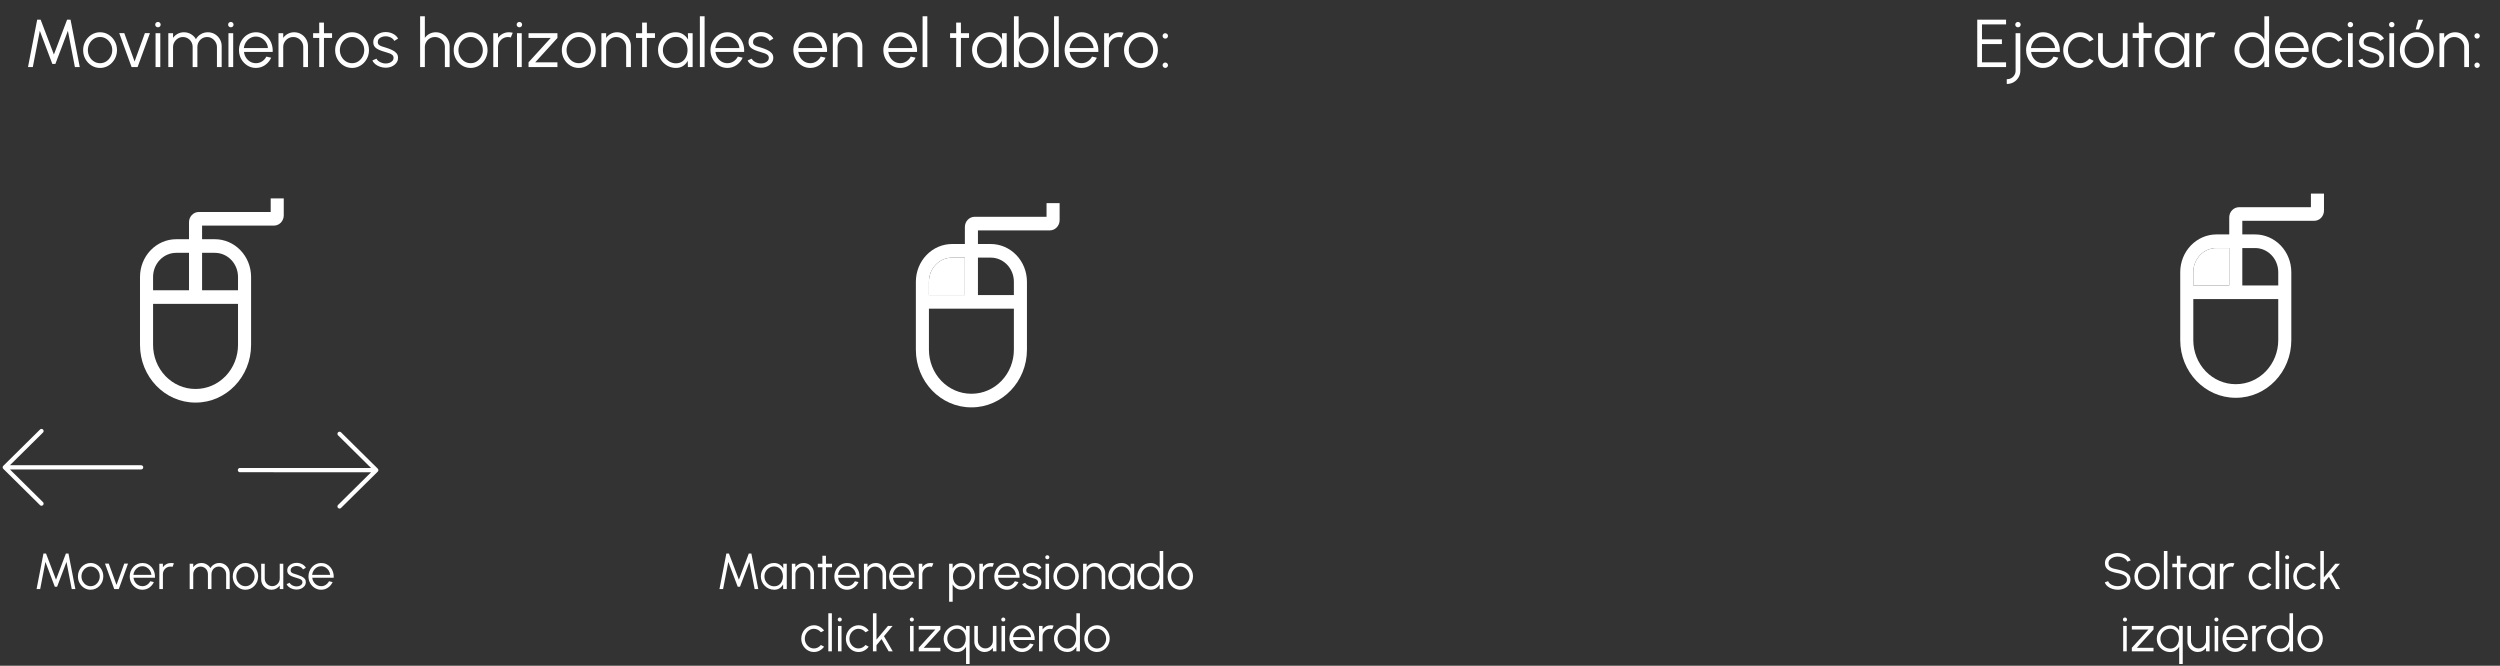 <svg width="522" height="139" viewBox="0 0 522 139" fill="none" xmlns="http://www.w3.org/2000/svg">
<rect x="0" y="0" width="522" height="139" fill="#333333" stroke="none"/>
<path d="M57.202 47.106C57.744 47.105 58.264 46.88 58.648 46.481C59.032 46.081 59.248 45.539 59.248 44.974V41.421H56.52V44.263H41.512C40.969 44.264 40.449 44.489 40.065 44.888C39.682 45.288 39.466 45.83 39.465 46.395V49.948H36.79C34.786 49.95 32.865 50.781 31.448 52.256C30.032 53.732 29.235 55.733 29.233 57.82V72.027C29.233 78.66 34.413 84.057 40.781 84.057H40.878C47.246 84.057 52.426 78.66 52.426 72.027V57.82C52.424 55.733 51.627 53.732 50.211 52.256C48.794 50.781 46.873 49.95 44.869 49.948H42.194V47.106H57.202ZM31.961 57.82C31.963 56.487 32.472 55.208 33.377 54.265C34.282 53.322 35.51 52.792 36.79 52.791H39.465V60.607H31.961V57.82ZM49.698 72.027C49.695 74.463 48.765 76.798 47.112 78.52C45.458 80.243 43.217 81.212 40.878 81.214H40.781C38.443 81.212 36.201 80.243 34.547 78.52C32.894 76.798 31.964 74.463 31.961 72.027V63.449H49.698V72.027ZM44.869 52.791C46.149 52.792 47.377 53.322 48.282 54.265C49.187 55.208 49.696 56.487 49.698 57.82V60.607H42.194V52.791H44.869Z" fill="white"/>
<path d="M483.202 46.106C483.744 46.105 484.264 45.881 484.648 45.481C485.032 45.081 485.248 44.54 485.248 43.974V40.421H482.519V43.264H467.512C466.969 43.264 466.449 43.489 466.065 43.889C465.682 44.288 465.466 44.83 465.465 45.396V48.949H462.79C460.786 48.951 458.865 49.781 457.449 51.257C456.032 52.733 455.235 54.734 455.233 56.821V71.028C455.233 77.661 460.413 83.057 466.781 83.057H466.878C473.246 83.057 478.426 77.661 478.426 71.028V56.821C478.424 54.734 477.627 52.733 476.211 51.257C474.794 49.781 472.873 48.951 470.869 48.949H468.194V46.106H483.202ZM457.961 56.821C457.963 55.487 458.472 54.209 459.377 53.266C460.282 52.323 461.51 51.792 462.79 51.791H465.465V59.608H457.961V56.821ZM475.698 71.028C475.695 73.463 474.765 75.799 473.112 77.521C471.458 79.243 469.217 80.212 466.878 80.215H466.781C464.443 80.212 462.201 79.243 460.547 77.521C458.894 75.799 457.964 73.463 457.961 71.028V62.45H475.698V71.028ZM470.869 51.791C472.149 51.792 473.377 52.323 474.282 53.266C475.187 54.209 475.696 55.487 475.698 56.821V59.608H468.194V51.791H470.869Z" fill="white"/>
<path d="M457.961 56.821C457.963 55.487 458.472 54.209 459.377 53.266C460.282 52.323 461.51 51.792 462.79 51.791H465.465V59.608H457.961V56.821Z" fill="white"/>
<path d="M219.202 48.106C219.744 48.105 220.264 47.881 220.648 47.481C221.032 47.081 221.248 46.54 221.248 45.974V42.421H218.519V45.264H203.512C202.969 45.264 202.449 45.489 202.065 45.889C201.682 46.288 201.466 46.83 201.465 47.396V50.949H198.79C196.786 50.951 194.865 51.781 193.449 53.257C192.032 54.733 191.235 56.734 191.233 58.821V73.028C191.233 79.661 196.413 85.057 202.781 85.057H202.878C209.246 85.057 214.426 79.661 214.426 73.028V58.821C214.424 56.734 213.627 54.733 212.211 53.257C210.794 51.781 208.873 50.951 206.869 50.949H204.194V48.106H219.202ZM193.961 58.821C193.963 57.487 194.472 56.209 195.377 55.266C196.282 54.323 197.51 53.792 198.79 53.791H201.465V61.608H193.961V58.821ZM211.698 73.028C211.695 75.463 210.765 77.799 209.112 79.521C207.458 81.243 205.217 82.212 202.878 82.215H202.781C200.443 82.212 198.201 81.243 196.547 79.521C194.894 77.799 193.964 75.463 193.961 73.028V64.45H211.698V73.028ZM206.869 53.791C208.149 53.792 209.377 54.323 210.282 55.266C211.187 56.209 211.696 57.487 211.698 58.821V61.608H204.194V53.791H206.869Z" fill="white"/>
<path d="M193.961 58.821C193.963 57.487 194.472 56.209 195.377 55.266C196.282 54.323 197.51 53.792 198.79 53.791H201.465V61.608H193.961V58.821Z" fill="white"/>
<path d="M5.848 14L7.763 4.109H8.483L11.253 11.386L14.008 4.109H14.729L16.651 14H15.64L14.178 6.433L11.564 13.35H10.928L8.314 6.433L6.851 14H5.848ZM20.893 14.184C20.243 14.184 19.65 14.017 19.113 13.682C18.58 13.348 18.154 12.9 17.834 12.34C17.518 11.774 17.36 11.15 17.36 10.467C17.36 9.949 17.452 9.466 17.636 9.019C17.82 8.567 18.072 8.171 18.392 7.832C18.717 7.488 19.094 7.22 19.522 7.027C19.951 6.833 20.408 6.737 20.893 6.737C21.543 6.737 22.134 6.904 22.666 7.239C23.203 7.573 23.63 8.023 23.945 8.588C24.265 9.153 24.426 9.78 24.426 10.467C24.426 10.981 24.334 11.461 24.15 11.909C23.966 12.356 23.712 12.752 23.387 13.096C23.067 13.435 22.692 13.701 22.264 13.894C21.84 14.087 21.383 14.184 20.893 14.184ZM20.893 13.195C21.373 13.195 21.805 13.07 22.186 12.82C22.572 12.566 22.876 12.231 23.097 11.817C23.323 11.402 23.436 10.953 23.436 10.467C23.436 9.973 23.323 9.518 23.097 9.104C22.871 8.685 22.565 8.35 22.179 8.1C21.797 7.851 21.369 7.726 20.893 7.726C20.413 7.726 19.979 7.853 19.593 8.108C19.212 8.357 18.908 8.689 18.682 9.104C18.46 9.518 18.349 9.973 18.349 10.467C18.349 10.976 18.465 11.438 18.696 11.852C18.927 12.262 19.235 12.589 19.621 12.834C20.008 13.074 20.431 13.195 20.893 13.195ZM28.731 14H27.474L24.895 6.914H25.948L28.102 12.841L30.257 6.914H31.31L28.731 14ZM32.481 6.935H33.47V14H32.481V6.935ZM32.982 5.698C32.822 5.698 32.686 5.646 32.572 5.543C32.464 5.435 32.41 5.3 32.41 5.14C32.41 4.98 32.464 4.848 32.572 4.744C32.686 4.636 32.822 4.582 32.982 4.582C33.138 4.582 33.27 4.636 33.378 4.744C33.491 4.848 33.547 4.98 33.547 5.14C33.547 5.3 33.493 5.435 33.385 5.543C33.277 5.646 33.142 5.698 32.982 5.698ZM35.144 14V6.935H36.133V7.91C36.388 7.552 36.712 7.267 37.108 7.055C37.504 6.843 37.937 6.737 38.408 6.737C38.94 6.737 39.428 6.869 39.871 7.133C40.313 7.392 40.66 7.738 40.909 8.171C41.159 7.738 41.503 7.392 41.941 7.133C42.379 6.869 42.864 6.737 43.396 6.737C43.928 6.737 44.414 6.866 44.852 7.125C45.29 7.385 45.638 7.733 45.897 8.171C46.156 8.609 46.286 9.094 46.286 9.627V14H45.297V9.846C45.297 9.469 45.205 9.12 45.021 8.8C44.837 8.48 44.59 8.223 44.279 8.03C43.973 7.832 43.632 7.733 43.255 7.733C42.878 7.733 42.534 7.825 42.223 8.009C41.917 8.188 41.672 8.437 41.489 8.758C41.305 9.073 41.213 9.436 41.213 9.846V14H40.224V9.846C40.224 9.436 40.132 9.073 39.948 8.758C39.765 8.437 39.517 8.188 39.206 8.009C38.896 7.825 38.552 7.733 38.175 7.733C37.803 7.733 37.461 7.832 37.151 8.03C36.84 8.223 36.592 8.48 36.409 8.8C36.225 9.12 36.133 9.469 36.133 9.846V14H35.144ZM47.701 6.935H48.691V14H47.701V6.935ZM48.203 5.698C48.043 5.698 47.906 5.646 47.793 5.543C47.685 5.435 47.631 5.3 47.631 5.14C47.631 4.98 47.685 4.848 47.793 4.744C47.906 4.636 48.043 4.582 48.203 4.582C48.358 4.582 48.49 4.636 48.599 4.744C48.712 4.848 48.768 4.98 48.768 5.14C48.768 5.3 48.714 5.435 48.606 5.543C48.497 5.646 48.363 5.698 48.203 5.698ZM53.432 14.184C52.782 14.184 52.188 14.017 51.652 13.682C51.119 13.348 50.693 12.9 50.373 12.34C50.057 11.774 49.899 11.15 49.899 10.467C49.899 9.949 49.991 9.466 50.175 9.019C50.359 8.567 50.611 8.171 50.931 7.832C51.256 7.488 51.633 7.22 52.061 7.027C52.49 6.833 52.947 6.737 53.432 6.737C53.955 6.737 54.435 6.84 54.873 7.048C55.316 7.255 55.695 7.545 56.011 7.917C56.331 8.289 56.571 8.725 56.731 9.224C56.896 9.723 56.965 10.262 56.936 10.842H50.945C51.002 11.289 51.143 11.69 51.369 12.043C51.6 12.396 51.892 12.676 52.245 12.884C52.603 13.086 52.999 13.19 53.432 13.195C53.903 13.195 54.327 13.072 54.704 12.827C55.085 12.582 55.392 12.245 55.622 11.817L56.626 12.05C56.343 12.676 55.917 13.19 55.347 13.59C54.777 13.986 54.139 14.184 53.432 14.184ZM50.917 10.043H55.94C55.907 9.605 55.773 9.205 55.538 8.842C55.307 8.475 55.008 8.183 54.64 7.966C54.273 7.745 53.87 7.634 53.432 7.634C52.994 7.634 52.594 7.743 52.231 7.959C51.868 8.171 51.572 8.461 51.341 8.828C51.11 9.191 50.969 9.596 50.917 10.043ZM64.308 9.627V14H63.319V9.824C63.319 9.438 63.225 9.087 63.037 8.772C62.848 8.456 62.596 8.204 62.281 8.016C61.965 7.827 61.614 7.733 61.228 7.733C60.846 7.733 60.496 7.827 60.175 8.016C59.86 8.204 59.608 8.456 59.419 8.772C59.231 9.087 59.137 9.438 59.137 9.824V14H58.148V6.935H59.137V7.91C59.386 7.552 59.711 7.267 60.112 7.055C60.512 6.843 60.948 6.737 61.419 6.737C61.951 6.737 62.436 6.866 62.874 7.125C63.312 7.385 63.661 7.733 63.92 8.171C64.179 8.609 64.308 9.094 64.308 9.627ZM69.334 7.924H67.645L67.638 14H66.649L66.656 7.924H65.377V6.935H66.656L66.649 4.716H67.638L67.645 6.935H69.334V7.924ZM73.51 14.184C72.86 14.184 72.267 14.017 71.73 13.682C71.197 13.348 70.771 12.9 70.451 12.34C70.135 11.774 69.978 11.15 69.978 10.467C69.978 9.949 70.069 9.466 70.253 9.019C70.437 8.567 70.689 8.171 71.009 7.832C71.334 7.488 71.711 7.22 72.139 7.027C72.568 6.833 73.025 6.737 73.51 6.737C74.16 6.737 74.751 6.904 75.284 7.239C75.82 7.573 76.247 8.023 76.562 8.588C76.883 9.153 77.043 9.78 77.043 10.467C77.043 10.981 76.951 11.461 76.767 11.909C76.584 12.356 76.329 12.752 76.004 13.096C75.684 13.435 75.309 13.701 74.881 13.894C74.457 14.087 74 14.184 73.51 14.184ZM73.51 13.195C73.991 13.195 74.422 13.07 74.803 12.82C75.189 12.566 75.493 12.231 75.715 11.817C75.941 11.402 76.054 10.953 76.054 10.467C76.054 9.973 75.941 9.518 75.715 9.104C75.488 8.685 75.182 8.35 74.796 8.1C74.415 7.851 73.986 7.726 73.51 7.726C73.03 7.726 72.596 7.853 72.21 8.108C71.829 8.357 71.525 8.689 71.299 9.104C71.077 9.518 70.967 9.973 70.967 10.467C70.967 10.976 71.082 11.438 71.313 11.852C71.544 12.262 71.852 12.589 72.238 12.834C72.625 13.074 73.049 13.195 73.51 13.195ZM80.436 14.134C80.05 14.125 79.673 14.054 79.306 13.922C78.939 13.79 78.618 13.611 78.345 13.385C78.072 13.159 77.876 12.902 77.759 12.615L78.614 12.248C78.689 12.431 78.828 12.601 79.031 12.757C79.238 12.907 79.473 13.03 79.737 13.124C80.001 13.213 80.262 13.258 80.521 13.258C80.809 13.258 81.077 13.211 81.327 13.117C81.576 13.023 81.779 12.888 81.934 12.714C82.094 12.535 82.174 12.325 82.174 12.085C82.174 11.826 82.09 11.624 81.92 11.478C81.751 11.327 81.536 11.209 81.277 11.124C81.018 11.035 80.752 10.95 80.479 10.87C79.98 10.733 79.539 10.583 79.158 10.418C78.776 10.253 78.477 10.043 78.26 9.789C78.048 9.53 77.942 9.198 77.942 8.793C77.942 8.364 78.062 7.995 78.303 7.684C78.548 7.368 78.866 7.125 79.257 6.956C79.652 6.782 80.074 6.694 80.521 6.694C81.096 6.694 81.619 6.819 82.09 7.069C82.566 7.319 82.909 7.651 83.121 8.065L82.323 8.539C82.238 8.345 82.104 8.178 81.92 8.037C81.737 7.896 81.527 7.785 81.291 7.705C81.061 7.625 80.825 7.582 80.585 7.578C80.283 7.573 80.003 7.618 79.744 7.712C79.485 7.801 79.275 7.936 79.115 8.115C78.96 8.294 78.882 8.513 78.882 8.772C78.882 9.031 78.96 9.229 79.115 9.365C79.271 9.497 79.48 9.605 79.744 9.69C80.013 9.77 80.314 9.864 80.648 9.973C81.077 10.109 81.48 10.265 81.857 10.439C82.233 10.613 82.537 10.83 82.768 11.089C82.999 11.348 83.112 11.675 83.107 12.071C83.107 12.495 82.98 12.865 82.726 13.18C82.471 13.496 82.142 13.739 81.737 13.908C81.331 14.073 80.898 14.148 80.436 14.134ZM93.881 9.627V14H92.891V9.824C92.891 9.438 92.797 9.087 92.609 8.772C92.42 8.456 92.168 8.204 91.853 8.016C91.537 7.827 91.186 7.733 90.8 7.733C90.419 7.733 90.068 7.827 89.747 8.016C89.432 8.204 89.18 8.456 88.991 8.772C88.803 9.087 88.709 9.438 88.709 9.824V14H87.72V3.402H88.709V7.91C88.959 7.552 89.284 7.267 89.684 7.055C90.084 6.843 90.52 6.737 90.991 6.737C91.523 6.737 92.008 6.866 92.446 7.125C92.884 7.385 93.233 7.733 93.492 8.171C93.751 8.609 93.881 9.094 93.881 9.627ZM98.266 14.184C97.616 14.184 97.023 14.017 96.486 13.682C95.954 13.348 95.527 12.9 95.207 12.34C94.891 11.774 94.734 11.15 94.734 10.467C94.734 9.949 94.826 9.466 95.009 9.019C95.193 8.567 95.445 8.171 95.765 7.832C96.09 7.488 96.467 7.22 96.896 7.027C97.324 6.833 97.781 6.737 98.266 6.737C98.916 6.737 99.507 6.904 100.04 7.239C100.577 7.573 101.003 8.023 101.318 8.588C101.639 9.153 101.799 9.78 101.799 10.467C101.799 10.981 101.707 11.461 101.523 11.909C101.34 12.356 101.085 12.752 100.76 13.096C100.44 13.435 100.066 13.701 99.637 13.894C99.213 14.087 98.756 14.184 98.266 14.184ZM98.266 13.195C98.747 13.195 99.178 13.07 99.559 12.82C99.945 12.566 100.249 12.231 100.471 11.817C100.697 11.402 100.81 10.953 100.81 10.467C100.81 9.973 100.697 9.518 100.471 9.104C100.245 8.685 99.938 8.35 99.552 8.1C99.171 7.851 98.742 7.726 98.266 7.726C97.786 7.726 97.353 7.853 96.966 8.108C96.585 8.357 96.281 8.689 96.055 9.104C95.834 9.518 95.723 9.973 95.723 10.467C95.723 10.976 95.838 11.438 96.069 11.852C96.3 12.262 96.608 12.589 96.995 12.834C97.381 13.074 97.805 13.195 98.266 13.195ZM102.996 14V6.935H103.985V7.91C104.234 7.552 104.559 7.267 104.96 7.055C105.36 6.843 105.796 6.737 106.267 6.737C106.54 6.737 106.804 6.772 107.058 6.843L106.655 7.825C106.458 7.764 106.264 7.733 106.076 7.733C105.695 7.733 105.344 7.827 105.023 8.016C104.708 8.204 104.456 8.456 104.267 8.772C104.079 9.087 103.985 9.438 103.985 9.824V14H102.996ZM107.95 6.935H108.939V14H107.95V6.935ZM108.451 5.698C108.291 5.698 108.154 5.646 108.041 5.543C107.933 5.435 107.879 5.3 107.879 5.14C107.879 4.98 107.933 4.848 108.041 4.744C108.154 4.636 108.291 4.582 108.451 4.582C108.607 4.582 108.739 4.636 108.847 4.744C108.96 4.848 109.016 4.98 109.016 5.14C109.016 5.3 108.962 5.435 108.854 5.543C108.746 5.646 108.611 5.698 108.451 5.698ZM116.392 7.924L111.757 13.011H116.392V14H110.358V13.011L114.993 7.924H110.358V6.935H116.392V7.924ZM120.842 14.184C120.192 14.184 119.599 14.017 119.062 13.682C118.529 13.348 118.103 12.9 117.783 12.34C117.467 11.774 117.309 11.15 117.309 10.467C117.309 9.949 117.401 9.466 117.585 9.019C117.769 8.567 118.021 8.171 118.341 7.832C118.666 7.488 119.043 7.22 119.471 7.027C119.9 6.833 120.357 6.737 120.842 6.737C121.492 6.737 122.083 6.904 122.615 7.239C123.152 7.573 123.579 8.023 123.894 8.588C124.215 9.153 124.375 9.78 124.375 10.467C124.375 10.981 124.283 11.461 124.099 11.909C123.915 12.356 123.661 12.752 123.336 13.096C123.016 13.435 122.641 13.701 122.213 13.894C121.789 14.087 121.332 14.184 120.842 14.184ZM120.842 13.195C121.323 13.195 121.754 13.07 122.135 12.82C122.521 12.566 122.825 12.231 123.046 11.817C123.273 11.402 123.386 10.953 123.386 10.467C123.386 9.973 123.273 9.518 123.046 9.104C122.82 8.685 122.514 8.35 122.128 8.1C121.746 7.851 121.318 7.726 120.842 7.726C120.362 7.726 119.928 7.853 119.542 8.108C119.161 8.357 118.857 8.689 118.631 9.104C118.409 9.518 118.299 9.973 118.299 10.467C118.299 10.976 118.414 11.438 118.645 11.852C118.876 12.262 119.184 12.589 119.57 12.834C119.957 13.074 120.38 13.195 120.842 13.195ZM131.732 9.627V14H130.743V9.824C130.743 9.438 130.649 9.087 130.461 8.772C130.272 8.456 130.02 8.204 129.705 8.016C129.389 7.827 129.038 7.733 128.652 7.733C128.27 7.733 127.919 7.827 127.599 8.016C127.284 8.204 127.032 8.456 126.843 8.772C126.655 9.087 126.561 9.438 126.561 9.824V14H125.571V6.935H126.561V7.91C126.81 7.552 127.135 7.267 127.536 7.055C127.936 6.843 128.372 6.737 128.843 6.737C129.375 6.737 129.86 6.866 130.298 7.125C130.736 7.385 131.085 7.733 131.344 8.171C131.603 8.609 131.732 9.094 131.732 9.627ZM136.758 7.924H135.069L135.062 14H134.073L134.08 7.924H132.801V6.935H134.08L134.073 4.716H135.062L135.069 6.935H136.758V7.924ZM143.633 6.935H144.622V14H143.633L143.598 12.686C143.367 13.133 143.044 13.496 142.63 13.774C142.215 14.047 141.721 14.184 141.146 14.184C140.628 14.184 140.143 14.087 139.691 13.894C139.238 13.696 138.84 13.425 138.496 13.082C138.153 12.738 137.884 12.34 137.691 11.887C137.498 11.435 137.401 10.95 137.401 10.432C137.401 9.923 137.496 9.445 137.684 8.998C137.877 8.55 138.141 8.157 138.475 7.818C138.814 7.479 139.205 7.215 139.648 7.027C140.096 6.833 140.574 6.737 141.082 6.737C141.671 6.737 142.185 6.878 142.623 7.161C143.061 7.439 143.409 7.804 143.668 8.256L143.633 6.935ZM141.125 13.223C141.629 13.223 142.062 13.1 142.425 12.855C142.787 12.606 143.065 12.271 143.258 11.852C143.456 11.433 143.555 10.971 143.555 10.467C143.555 9.949 143.456 9.483 143.258 9.068C143.061 8.649 142.78 8.317 142.418 8.072C142.055 7.827 141.624 7.705 141.125 7.705C140.625 7.705 140.169 7.83 139.754 8.079C139.344 8.324 139.017 8.656 138.772 9.075C138.532 9.495 138.412 9.959 138.412 10.467C138.412 10.981 138.537 11.447 138.786 11.866C139.036 12.281 139.366 12.611 139.775 12.855C140.19 13.1 140.64 13.223 141.125 13.223ZM146.133 14V3.402H147.122V14H146.133ZM151.877 14.184C151.227 14.184 150.633 14.017 150.096 13.682C149.564 13.348 149.138 12.9 148.818 12.34C148.502 11.774 148.344 11.15 148.344 10.467C148.344 9.949 148.436 9.466 148.62 9.019C148.804 8.567 149.056 8.171 149.376 7.832C149.701 7.488 150.078 7.22 150.506 7.027C150.935 6.833 151.392 6.737 151.877 6.737C152.4 6.737 152.88 6.84 153.318 7.048C153.761 7.255 154.14 7.545 154.456 7.917C154.776 8.289 155.016 8.725 155.176 9.224C155.341 9.723 155.41 10.262 155.381 10.842H149.39C149.446 11.289 149.588 11.69 149.814 12.043C150.045 12.396 150.337 12.676 150.69 12.884C151.048 13.086 151.444 13.19 151.877 13.195C152.348 13.195 152.772 13.072 153.149 12.827C153.53 12.582 153.836 12.245 154.067 11.817L155.07 12.05C154.788 12.676 154.362 13.19 153.792 13.59C153.222 13.986 152.583 14.184 151.877 14.184ZM149.362 10.043H154.385C154.352 9.605 154.218 9.205 153.982 8.842C153.752 8.475 153.453 8.183 153.085 7.966C152.718 7.745 152.315 7.634 151.877 7.634C151.439 7.634 151.039 7.743 150.676 7.959C150.313 8.171 150.016 8.461 149.786 8.828C149.555 9.191 149.414 9.596 149.362 10.043ZM158.789 14.134C158.403 14.125 158.026 14.054 157.659 13.922C157.292 13.79 156.971 13.611 156.698 13.385C156.425 13.159 156.229 12.902 156.112 12.615L156.967 12.248C157.042 12.431 157.181 12.601 157.383 12.757C157.591 12.907 157.826 13.03 158.09 13.124C158.354 13.213 158.615 13.258 158.874 13.258C159.162 13.258 159.43 13.211 159.68 13.117C159.929 13.023 160.132 12.888 160.287 12.714C160.447 12.535 160.528 12.325 160.528 12.085C160.528 11.826 160.443 11.624 160.273 11.478C160.104 11.327 159.889 11.209 159.63 11.124C159.371 11.035 159.105 10.95 158.832 10.87C158.333 10.733 157.892 10.583 157.511 10.418C157.129 10.253 156.83 10.043 156.613 9.789C156.401 9.53 156.295 9.198 156.295 8.793C156.295 8.364 156.416 7.995 156.656 7.684C156.901 7.368 157.219 7.125 157.61 6.956C158.005 6.782 158.427 6.694 158.874 6.694C159.449 6.694 159.972 6.819 160.443 7.069C160.918 7.319 161.262 7.651 161.474 8.065L160.676 8.539C160.591 8.345 160.457 8.178 160.273 8.037C160.089 7.896 159.88 7.785 159.644 7.705C159.414 7.625 159.178 7.582 158.938 7.578C158.636 7.573 158.356 7.618 158.097 7.712C157.838 7.801 157.628 7.936 157.468 8.115C157.313 8.294 157.235 8.513 157.235 8.772C157.235 9.031 157.313 9.229 157.468 9.365C157.624 9.497 157.833 9.605 158.097 9.69C158.366 9.77 158.667 9.864 159.001 9.973C159.43 10.109 159.833 10.265 160.21 10.439C160.586 10.613 160.89 10.83 161.121 11.089C161.352 11.348 161.465 11.675 161.46 12.071C161.46 12.495 161.333 12.865 161.079 13.18C160.824 13.496 160.495 13.739 160.089 13.908C159.684 14.073 159.251 14.148 158.789 14.134ZM169.181 14.184C168.531 14.184 167.938 14.017 167.401 13.682C166.869 13.348 166.442 12.9 166.122 12.34C165.807 11.774 165.649 11.15 165.649 10.467C165.649 9.949 165.741 9.466 165.924 9.019C166.108 8.567 166.36 8.171 166.68 7.832C167.005 7.488 167.382 7.22 167.811 7.027C168.239 6.833 168.696 6.737 169.181 6.737C169.704 6.737 170.185 6.84 170.623 7.048C171.065 7.255 171.445 7.545 171.76 7.917C172.081 8.289 172.321 8.725 172.481 9.224C172.646 9.723 172.714 10.262 172.686 10.842H166.694C166.751 11.289 166.892 11.69 167.118 12.043C167.349 12.396 167.641 12.676 167.994 12.884C168.352 13.086 168.748 13.19 169.181 13.195C169.652 13.195 170.076 13.072 170.453 12.827C170.835 12.582 171.141 12.245 171.372 11.817L172.375 12.05C172.092 12.676 171.666 13.19 171.096 13.59C170.526 13.986 169.888 14.184 169.181 14.184ZM166.666 10.043H171.69C171.657 9.605 171.522 9.205 171.287 8.842C171.056 8.475 170.757 8.183 170.39 7.966C170.022 7.745 169.619 7.634 169.181 7.634C168.743 7.634 168.343 7.743 167.98 7.959C167.618 8.171 167.321 8.461 167.09 8.828C166.859 9.191 166.718 9.596 166.666 10.043ZM180.058 9.627V14H179.069V9.824C179.069 9.438 178.975 9.087 178.786 8.772C178.598 8.456 178.346 8.204 178.03 8.016C177.715 7.827 177.364 7.733 176.977 7.733C176.596 7.733 176.245 7.827 175.925 8.016C175.609 8.204 175.357 8.456 175.169 8.772C174.98 9.087 174.886 9.438 174.886 9.824V14H173.897V6.935H174.886V7.91C175.136 7.552 175.461 7.267 175.861 7.055C176.261 6.843 176.697 6.737 177.168 6.737C177.7 6.737 178.186 6.866 178.624 7.125C179.062 7.385 179.41 7.733 179.669 8.171C179.928 8.609 180.058 9.094 180.058 9.627ZM187.976 14.184C187.326 14.184 186.733 14.017 186.196 13.682C185.663 13.348 185.237 12.9 184.917 12.34C184.601 11.774 184.444 11.15 184.444 10.467C184.444 9.949 184.535 9.466 184.719 9.019C184.903 8.567 185.155 8.171 185.475 7.832C185.8 7.488 186.177 7.22 186.606 7.027C187.034 6.833 187.491 6.737 187.976 6.737C188.499 6.737 188.979 6.84 189.417 7.048C189.86 7.255 190.239 7.545 190.555 7.917C190.875 8.289 191.116 8.725 191.276 9.224C191.441 9.723 191.509 10.262 191.481 10.842H185.489C185.546 11.289 185.687 11.69 185.913 12.043C186.144 12.396 186.436 12.676 186.789 12.884C187.147 13.086 187.543 13.19 187.976 13.195C188.447 13.195 188.871 13.072 189.248 12.827C189.629 12.582 189.936 12.245 190.166 11.817L191.17 12.05C190.887 12.676 190.461 13.19 189.891 13.59C189.321 13.986 188.683 14.184 187.976 14.184ZM185.461 10.043H190.484C190.451 9.605 190.317 9.205 190.082 8.842C189.851 8.475 189.552 8.183 189.184 7.966C188.817 7.745 188.414 7.634 187.976 7.634C187.538 7.634 187.138 7.743 186.775 7.959C186.412 8.171 186.116 8.461 185.885 8.828C185.654 9.191 185.513 9.596 185.461 10.043ZM192.637 14V3.402H193.626V14H192.637ZM202.332 7.924H200.644L200.637 14H199.648L199.655 7.924H198.376V6.935H199.655L199.648 4.716H200.637L200.644 6.935H202.332V7.924ZM209.208 6.935H210.197V14H209.208L209.172 12.686C208.942 13.133 208.619 13.496 208.204 13.774C207.79 14.047 207.295 14.184 206.721 14.184C206.203 14.184 205.717 14.087 205.265 13.894C204.813 13.696 204.415 13.425 204.071 13.082C203.727 12.738 203.459 12.34 203.266 11.887C203.073 11.435 202.976 10.95 202.976 10.432C202.976 9.923 203.07 9.445 203.259 8.998C203.452 8.55 203.716 8.157 204.05 7.818C204.389 7.479 204.78 7.215 205.223 7.027C205.67 6.833 206.148 6.737 206.657 6.737C207.246 6.737 207.759 6.878 208.197 7.161C208.635 7.439 208.984 7.804 209.243 8.256L209.208 6.935ZM206.7 13.223C207.204 13.223 207.637 13.1 208 12.855C208.362 12.606 208.64 12.271 208.833 11.852C209.031 11.433 209.13 10.971 209.13 10.467C209.13 9.949 209.031 9.483 208.833 9.068C208.635 8.649 208.355 8.317 207.992 8.072C207.63 7.827 207.199 7.705 206.7 7.705C206.2 7.705 205.743 7.83 205.329 8.079C204.919 8.324 204.592 8.656 204.347 9.075C204.107 9.495 203.986 9.959 203.986 10.467C203.986 10.981 204.111 11.447 204.361 11.866C204.611 12.281 204.94 12.611 205.35 12.855C205.765 13.1 206.214 13.223 206.7 13.223ZM215.212 6.737C215.899 6.737 216.523 6.904 217.084 7.239C217.649 7.573 218.099 8.023 218.433 8.588C218.768 9.149 218.935 9.773 218.935 10.46C218.935 10.974 218.839 11.457 218.645 11.909C218.452 12.356 218.184 12.752 217.84 13.096C217.501 13.435 217.105 13.701 216.653 13.894C216.206 14.087 215.725 14.184 215.212 14.184C214.628 14.184 214.124 14.045 213.7 13.767C213.276 13.489 212.941 13.126 212.696 12.679V14H211.707V3.402H212.696V8.242C212.941 7.794 213.276 7.432 213.7 7.154C214.124 6.876 214.628 6.737 215.212 6.737ZM215.205 13.216C215.709 13.216 216.165 13.093 216.575 12.848C216.985 12.599 217.312 12.264 217.557 11.845C217.802 11.426 217.925 10.964 217.925 10.46C217.925 9.942 217.8 9.476 217.55 9.061C217.301 8.642 216.969 8.31 216.554 8.065C216.144 7.82 215.694 7.698 215.205 7.698C214.705 7.698 214.272 7.823 213.905 8.072C213.542 8.322 213.262 8.656 213.064 9.075C212.871 9.495 212.774 9.956 212.774 10.46C212.774 10.974 212.873 11.44 213.071 11.859C213.269 12.274 213.549 12.603 213.912 12.848C214.279 13.093 214.71 13.216 215.205 13.216ZM220.084 14V3.402H221.073V14H220.084ZM225.828 14.184C225.178 14.184 224.584 14.017 224.047 13.682C223.515 13.348 223.089 12.9 222.769 12.34C222.453 11.774 222.295 11.15 222.295 10.467C222.295 9.949 222.387 9.466 222.571 9.019C222.755 8.567 223.007 8.171 223.327 7.832C223.652 7.488 224.029 7.22 224.457 7.027C224.886 6.833 225.343 6.737 225.828 6.737C226.351 6.737 226.831 6.84 227.269 7.048C227.712 7.255 228.091 7.545 228.407 7.917C228.727 8.289 228.967 8.725 229.127 9.224C229.292 9.723 229.361 10.262 229.332 10.842H223.341C223.397 11.289 223.539 11.69 223.765 12.043C223.996 12.396 224.288 12.676 224.641 12.884C224.999 13.086 225.395 13.19 225.828 13.195C226.299 13.195 226.723 13.072 227.1 12.827C227.481 12.582 227.787 12.245 228.018 11.817L229.021 12.05C228.739 12.676 228.313 13.19 227.743 13.59C227.173 13.986 226.534 14.184 225.828 14.184ZM223.313 10.043H228.336C228.303 9.605 228.169 9.205 227.933 8.842C227.703 8.475 227.403 8.183 227.036 7.966C226.669 7.745 226.266 7.634 225.828 7.634C225.39 7.634 224.99 7.743 224.627 7.959C224.264 8.171 223.967 8.461 223.737 8.828C223.506 9.191 223.364 9.596 223.313 10.043ZM230.543 14V6.935H231.533V7.91C231.782 7.552 232.107 7.267 232.508 7.055C232.908 6.843 233.344 6.737 233.815 6.737C234.088 6.737 234.352 6.772 234.606 6.843L234.203 7.825C234.005 7.764 233.812 7.733 233.624 7.733C233.242 7.733 232.891 7.827 232.571 8.016C232.256 8.204 232.004 8.456 231.815 8.772C231.627 9.087 231.533 9.438 231.533 9.824V14H230.543ZM238.234 14.184C237.584 14.184 236.99 14.017 236.453 13.682C235.921 13.348 235.495 12.9 235.174 12.34C234.859 11.774 234.701 11.15 234.701 10.467C234.701 9.949 234.793 9.466 234.976 9.019C235.16 8.567 235.412 8.171 235.732 7.832C236.057 7.488 236.434 7.22 236.863 7.027C237.292 6.833 237.748 6.737 238.234 6.737C238.884 6.737 239.475 6.904 240.007 7.239C240.544 7.573 240.97 8.023 241.286 8.588C241.606 9.153 241.766 9.78 241.766 10.467C241.766 10.981 241.674 11.461 241.491 11.909C241.307 12.356 241.053 12.752 240.728 13.096C240.407 13.435 240.033 13.701 239.604 13.894C239.18 14.087 238.723 14.184 238.234 14.184ZM238.234 13.195C238.714 13.195 239.145 13.07 239.527 12.82C239.913 12.566 240.217 12.231 240.438 11.817C240.664 11.402 240.777 10.953 240.777 10.467C240.777 9.973 240.664 9.518 240.438 9.104C240.212 8.685 239.906 8.35 239.519 8.1C239.138 7.851 238.709 7.726 238.234 7.726C237.753 7.726 237.32 7.853 236.934 8.108C236.552 8.357 236.248 8.689 236.022 9.104C235.801 9.518 235.69 9.973 235.69 10.467C235.69 10.976 235.805 11.438 236.036 11.852C236.267 12.262 236.576 12.589 236.962 12.834C237.348 13.074 237.772 13.195 238.234 13.195ZM243.307 8.065C243.152 8.065 243.02 8.011 242.912 7.903C242.803 7.79 242.749 7.653 242.749 7.493C242.749 7.342 242.803 7.213 242.912 7.104C243.02 6.991 243.152 6.935 243.307 6.935C243.468 6.935 243.602 6.991 243.71 7.104C243.823 7.213 243.88 7.342 243.88 7.493C243.88 7.653 243.823 7.79 243.71 7.903C243.602 8.011 243.468 8.065 243.307 8.065ZM243.307 14.184C243.152 14.184 243.02 14.127 242.912 14.014C242.803 13.906 242.749 13.772 242.749 13.611C242.749 13.461 242.803 13.331 242.912 13.223C243.02 13.11 243.152 13.053 243.307 13.053C243.468 13.053 243.602 13.11 243.71 13.223C243.823 13.331 243.88 13.461 243.88 13.611C243.88 13.772 243.823 13.906 243.71 14.014C243.602 14.127 243.468 14.184 243.307 14.184Z" fill="white"/>
<path d="M7.636 123L9.072 115.581H9.612L11.69 121.039L13.756 115.581H14.297L15.738 123H14.98L13.883 117.325L11.923 122.512H11.446L9.485 117.325L8.388 123H7.636ZM18.92 123.138C18.432 123.138 17.987 123.012 17.584 122.762C17.185 122.511 16.866 122.175 16.625 121.755C16.389 121.331 16.27 120.863 16.27 120.351C16.27 119.962 16.339 119.6 16.477 119.264C16.615 118.925 16.804 118.628 17.044 118.374C17.288 118.116 17.57 117.915 17.892 117.77C18.213 117.625 18.556 117.553 18.92 117.553C19.407 117.553 19.851 117.678 20.25 117.929C20.652 118.18 20.972 118.517 21.209 118.941C21.449 119.365 21.569 119.835 21.569 120.351C21.569 120.736 21.5 121.096 21.363 121.432C21.225 121.767 21.034 122.064 20.79 122.322C20.55 122.576 20.269 122.776 19.948 122.921C19.63 123.065 19.287 123.138 18.92 123.138ZM18.92 122.396C19.28 122.396 19.603 122.302 19.89 122.115C20.179 121.924 20.407 121.673 20.573 121.363C20.743 121.052 20.827 120.714 20.827 120.351C20.827 119.98 20.743 119.639 20.573 119.328C20.404 119.013 20.174 118.763 19.884 118.575C19.598 118.388 19.277 118.295 18.92 118.295C18.559 118.295 18.234 118.39 17.945 118.581C17.659 118.768 17.431 119.017 17.261 119.328C17.095 119.639 17.012 119.98 17.012 120.351C17.012 120.732 17.099 121.078 17.272 121.389C17.445 121.696 17.676 121.942 17.966 122.126C18.256 122.306 18.574 122.396 18.92 122.396ZM24.799 123H23.855L21.921 117.685H22.711L24.327 122.131L25.943 117.685H26.733L24.799 123ZM29.735 123.138C29.248 123.138 28.802 123.012 28.4 122.762C28 122.511 27.681 122.175 27.441 121.755C27.204 121.331 27.086 120.863 27.086 120.351C27.086 119.962 27.154 119.6 27.292 119.264C27.43 118.925 27.619 118.628 27.859 118.374C28.103 118.116 28.386 117.915 28.707 117.77C29.029 117.625 29.371 117.553 29.735 117.553C30.127 117.553 30.488 117.63 30.816 117.786C31.148 117.941 31.433 118.159 31.669 118.438C31.909 118.717 32.09 119.043 32.21 119.418C32.333 119.792 32.385 120.197 32.363 120.631H27.87C27.912 120.967 28.018 121.267 28.188 121.532C28.361 121.797 28.58 122.007 28.845 122.163C29.113 122.315 29.41 122.392 29.735 122.396C30.088 122.396 30.406 122.304 30.689 122.12C30.975 121.937 31.205 121.684 31.378 121.363L32.13 121.537C31.918 122.007 31.599 122.392 31.171 122.693C30.744 122.989 30.265 123.138 29.735 123.138ZM27.849 120.033H31.616C31.591 119.704 31.491 119.404 31.314 119.132C31.141 118.856 30.917 118.637 30.641 118.475C30.366 118.309 30.064 118.226 29.735 118.226C29.407 118.226 29.106 118.307 28.834 118.469C28.562 118.628 28.34 118.846 28.167 119.121C27.994 119.393 27.887 119.697 27.849 120.033ZM33.272 123V117.701H34.014V118.432C34.201 118.164 34.444 117.95 34.745 117.791C35.045 117.632 35.372 117.553 35.725 117.553C35.93 117.553 36.128 117.579 36.319 117.632L36.017 118.369C35.868 118.323 35.723 118.3 35.582 118.3C35.296 118.3 35.033 118.37 34.792 118.512C34.556 118.653 34.367 118.842 34.225 119.079C34.084 119.315 34.014 119.579 34.014 119.868V123H33.272ZM39.606 123V117.701H40.347V118.432C40.538 118.164 40.782 117.95 41.079 117.791C41.376 117.632 41.7 117.553 42.054 117.553C42.453 117.553 42.819 117.652 43.151 117.849C43.483 118.044 43.742 118.303 43.93 118.628C44.117 118.303 44.375 118.044 44.703 117.849C45.032 117.652 45.396 117.553 45.795 117.553C46.194 117.553 46.558 117.65 46.886 117.844C47.215 118.038 47.476 118.3 47.671 118.628C47.865 118.957 47.962 119.321 47.962 119.72V123H47.22V119.884C47.22 119.602 47.151 119.34 47.014 119.1C46.876 118.86 46.69 118.667 46.457 118.522C46.228 118.374 45.971 118.3 45.689 118.3C45.406 118.3 45.148 118.369 44.915 118.506C44.686 118.641 44.502 118.828 44.364 119.068C44.226 119.305 44.157 119.577 44.157 119.884V123H43.416V119.884C43.416 119.577 43.347 119.305 43.209 119.068C43.071 118.828 42.886 118.641 42.653 118.506C42.419 118.369 42.161 118.3 41.879 118.3C41.6 118.3 41.344 118.374 41.111 118.522C40.877 118.667 40.692 118.86 40.554 119.1C40.416 119.34 40.347 119.602 40.347 119.884V123H39.606ZM51.252 123.138C50.764 123.138 50.319 123.012 49.916 122.762C49.517 122.511 49.197 122.175 48.957 121.755C48.721 121.331 48.602 120.863 48.602 120.351C48.602 119.962 48.671 119.6 48.809 119.264C48.947 118.925 49.136 118.628 49.376 118.374C49.62 118.116 49.902 117.915 50.224 117.77C50.545 117.625 50.888 117.553 51.252 117.553C51.739 117.553 52.183 117.678 52.582 117.929C52.984 118.18 53.304 118.517 53.541 118.941C53.781 119.365 53.901 119.835 53.901 120.351C53.901 120.736 53.832 121.096 53.695 121.432C53.557 121.767 53.366 122.064 53.122 122.322C52.882 122.576 52.601 122.776 52.28 122.921C51.962 123.065 51.619 123.138 51.252 123.138ZM51.252 122.396C51.612 122.396 51.935 122.302 52.221 122.115C52.511 121.924 52.739 121.673 52.905 121.363C53.075 121.052 53.159 120.714 53.159 120.351C53.159 119.98 53.075 119.639 52.905 119.328C52.736 119.013 52.506 118.763 52.216 118.575C51.93 118.388 51.609 118.295 51.252 118.295C50.891 118.295 50.566 118.39 50.277 118.581C49.991 118.768 49.763 119.017 49.593 119.328C49.427 119.639 49.344 119.98 49.344 120.351C49.344 120.732 49.431 121.078 49.604 121.389C49.777 121.696 50.008 121.942 50.298 122.126C50.588 122.306 50.906 122.396 51.252 122.396ZM54.535 120.97V117.701H55.277V120.822C55.277 121.112 55.348 121.375 55.489 121.612C55.63 121.848 55.819 122.037 56.056 122.179C56.296 122.32 56.559 122.391 56.845 122.391C57.135 122.391 57.397 122.32 57.63 122.179C57.866 122.037 58.055 121.848 58.197 121.612C58.338 121.375 58.409 121.112 58.409 120.822V117.701H59.151L59.156 123H58.414L58.409 122.258C58.221 122.527 57.978 122.74 57.677 122.899C57.381 123.058 57.056 123.138 56.702 123.138C56.303 123.138 55.939 123.041 55.611 122.846C55.282 122.652 55.021 122.391 54.827 122.062C54.632 121.734 54.535 121.37 54.535 120.97ZM61.849 123.101C61.559 123.094 61.277 123.041 61.001 122.942C60.726 122.843 60.485 122.709 60.281 122.539C60.076 122.369 59.929 122.177 59.841 121.961L60.482 121.686C60.538 121.824 60.643 121.951 60.794 122.067C60.95 122.18 61.127 122.272 61.324 122.343C61.522 122.41 61.718 122.444 61.913 122.444C62.128 122.444 62.329 122.408 62.517 122.338C62.704 122.267 62.856 122.166 62.972 122.036C63.093 121.901 63.153 121.744 63.153 121.564C63.153 121.37 63.089 121.218 62.962 121.108C62.835 120.995 62.674 120.907 62.48 120.843C62.285 120.776 62.086 120.713 61.881 120.653C61.506 120.55 61.176 120.437 60.89 120.313C60.604 120.19 60.379 120.033 60.217 119.842C60.058 119.648 59.978 119.398 59.978 119.095C59.978 118.773 60.069 118.496 60.249 118.263C60.432 118.026 60.671 117.844 60.964 117.717C61.261 117.586 61.577 117.521 61.913 117.521C62.343 117.521 62.736 117.614 63.089 117.802C63.446 117.989 63.704 118.238 63.863 118.549L63.264 118.904C63.2 118.759 63.099 118.634 62.962 118.528C62.824 118.422 62.667 118.339 62.49 118.279C62.317 118.219 62.14 118.187 61.96 118.183C61.734 118.18 61.524 118.213 61.33 118.284C61.135 118.351 60.978 118.452 60.858 118.586C60.742 118.72 60.683 118.884 60.683 119.079C60.683 119.273 60.742 119.421 60.858 119.524C60.975 119.623 61.132 119.704 61.33 119.768C61.531 119.828 61.757 119.898 62.008 119.98C62.329 120.082 62.631 120.199 62.914 120.329C63.197 120.46 63.425 120.623 63.598 120.817C63.771 121.011 63.855 121.257 63.852 121.553C63.852 121.871 63.757 122.149 63.566 122.385C63.375 122.622 63.128 122.804 62.824 122.931C62.52 123.055 62.195 123.111 61.849 123.101ZM67.055 123.138C66.568 123.138 66.123 123.012 65.72 122.762C65.321 122.511 65.001 122.175 64.761 121.755C64.524 121.331 64.406 120.863 64.406 120.351C64.406 119.962 64.475 119.6 64.613 119.264C64.751 118.925 64.939 118.628 65.18 118.374C65.424 118.116 65.706 117.915 66.028 117.77C66.349 117.625 66.692 117.553 67.055 117.553C67.448 117.553 67.808 117.63 68.136 117.786C68.469 117.941 68.753 118.159 68.99 118.438C69.23 118.717 69.41 119.043 69.53 119.418C69.654 119.792 69.705 120.197 69.684 120.631H65.19C65.233 120.967 65.339 121.267 65.508 121.532C65.681 121.797 65.9 122.007 66.165 122.163C66.434 122.315 66.731 122.392 67.055 122.396C67.409 122.396 67.727 122.304 68.009 122.12C68.296 121.937 68.525 121.684 68.698 121.363L69.451 121.537C69.239 122.007 68.919 122.392 68.492 122.693C68.064 122.989 67.585 123.138 67.055 123.138ZM65.169 120.033H68.937C68.912 119.704 68.811 119.404 68.635 119.132C68.462 118.856 68.237 118.637 67.962 118.475C67.686 118.309 67.384 118.226 67.055 118.226C66.727 118.226 66.427 118.307 66.155 118.469C65.883 118.628 65.66 118.846 65.487 119.121C65.314 119.393 65.208 119.697 65.169 120.033Z" fill="white"/>
<path d="M412.848 14V4.109H418.867V5.098H413.837V8.206H417.998V9.196H413.837V13.011H418.867V14H412.848ZM419.011 17.533V16.544C419.364 16.544 419.679 16.466 419.957 16.31C420.235 16.155 420.454 15.941 420.614 15.667C420.775 15.399 420.855 15.098 420.855 14.763V6.935H421.844V14.763C421.844 15.272 421.719 15.736 421.469 16.155C421.224 16.574 420.888 16.909 420.459 17.158C420.035 17.408 419.552 17.533 419.011 17.533ZM421.356 5.698C421.196 5.698 421.06 5.646 420.947 5.543C420.838 5.435 420.784 5.3 420.784 5.14C420.784 4.98 420.838 4.848 420.947 4.744C421.06 4.636 421.196 4.582 421.356 4.582C421.512 4.582 421.644 4.636 421.752 4.744C421.865 4.848 421.922 4.98 421.922 5.14C421.922 5.3 421.867 5.435 421.759 5.543C421.651 5.646 421.516 5.698 421.356 5.698ZM426.582 14.184C425.932 14.184 425.339 14.017 424.802 13.682C424.269 13.348 423.843 12.9 423.523 12.34C423.207 11.774 423.049 11.15 423.049 10.467C423.049 9.949 423.141 9.466 423.325 9.019C423.509 8.567 423.761 8.171 424.081 7.832C424.406 7.488 424.783 7.22 425.211 7.027C425.64 6.833 426.097 6.737 426.582 6.737C427.105 6.737 427.585 6.84 428.023 7.048C428.466 7.255 428.845 7.545 429.161 7.917C429.481 8.289 429.721 8.725 429.882 9.224C430.046 9.723 430.115 10.262 430.086 10.842H424.095C424.152 11.289 424.293 11.69 424.519 12.043C424.75 12.396 425.042 12.676 425.395 12.884C425.753 13.086 426.149 13.19 426.582 13.195C427.053 13.195 427.477 13.072 427.854 12.827C428.235 12.582 428.542 12.245 428.772 11.817L429.776 12.05C429.493 12.676 429.067 13.19 428.497 13.59C427.927 13.986 427.289 14.184 426.582 14.184ZM424.067 10.043H429.09C429.057 9.605 428.923 9.205 428.688 8.842C428.457 8.475 428.158 8.183 427.79 7.966C427.423 7.745 427.02 7.634 426.582 7.634C426.144 7.634 425.744 7.743 425.381 7.959C425.018 8.171 424.722 8.461 424.491 8.828C424.26 9.191 424.119 9.596 424.067 10.043ZM436.273 12.227L437.156 12.707C436.836 13.155 436.429 13.512 435.934 13.781C435.444 14.05 434.912 14.184 434.337 14.184C433.687 14.184 433.094 14.017 432.557 13.682C432.025 13.348 431.598 12.9 431.278 12.34C430.963 11.774 430.805 11.15 430.805 10.467C430.805 9.949 430.897 9.466 431.08 9.019C431.264 8.567 431.516 8.171 431.836 7.832C432.161 7.488 432.538 7.22 432.967 7.027C433.395 6.833 433.852 6.737 434.337 6.737C434.912 6.737 435.444 6.871 435.934 7.14C436.429 7.408 436.836 7.768 437.156 8.221L436.273 8.694C436.028 8.383 435.734 8.145 435.39 7.98C435.046 7.811 434.695 7.726 434.337 7.726C433.862 7.726 433.431 7.853 433.044 8.108C432.658 8.357 432.352 8.689 432.126 9.104C431.905 9.518 431.794 9.973 431.794 10.467C431.794 10.962 431.907 11.416 432.133 11.831C432.364 12.245 432.672 12.578 433.059 12.827C433.445 13.072 433.871 13.195 434.337 13.195C434.724 13.195 435.086 13.105 435.425 12.926C435.765 12.747 436.047 12.514 436.273 12.227ZM438.08 11.294V6.935H439.069V11.096C439.069 11.482 439.164 11.833 439.352 12.149C439.54 12.464 439.792 12.716 440.108 12.905C440.428 13.093 440.779 13.188 441.161 13.188C441.547 13.188 441.896 13.093 442.206 12.905C442.522 12.716 442.774 12.464 442.962 12.149C443.151 11.833 443.245 11.482 443.245 11.096V6.935H444.234L444.241 14H443.252L443.245 13.011C442.995 13.369 442.67 13.654 442.27 13.866C441.874 14.078 441.441 14.184 440.97 14.184C440.438 14.184 439.953 14.054 439.515 13.795C439.077 13.536 438.728 13.188 438.469 12.749C438.21 12.311 438.08 11.826 438.08 11.294ZM449.259 7.924H447.571L447.564 14H446.575L446.582 7.924H445.303V6.935H446.582L446.575 4.716H447.564L447.571 6.935H449.259V7.924ZM456.135 6.935H457.124V14H456.135L456.099 12.686C455.869 13.133 455.546 13.496 455.131 13.774C454.717 14.047 454.222 14.184 453.648 14.184C453.13 14.184 452.644 14.087 452.192 13.894C451.74 13.696 451.342 13.425 450.998 13.082C450.654 12.738 450.386 12.34 450.193 11.887C450 11.435 449.903 10.95 449.903 10.432C449.903 9.923 449.997 9.445 450.186 8.998C450.379 8.55 450.643 8.157 450.977 7.818C451.316 7.479 451.707 7.215 452.15 7.027C452.597 6.833 453.075 6.737 453.584 6.737C454.173 6.737 454.686 6.878 455.124 7.161C455.562 7.439 455.911 7.804 456.17 8.256L456.135 6.935ZM453.626 13.223C454.13 13.223 454.564 13.1 454.927 12.855C455.289 12.606 455.567 12.271 455.76 11.852C455.958 11.433 456.057 10.971 456.057 10.467C456.057 9.949 455.958 9.483 455.76 9.068C455.562 8.649 455.282 8.317 454.919 8.072C454.557 7.827 454.126 7.705 453.626 7.705C453.127 7.705 452.67 7.83 452.256 8.079C451.846 8.324 451.519 8.656 451.274 9.075C451.034 9.495 450.913 9.959 450.913 10.467C450.913 10.981 451.038 11.447 451.288 11.866C451.538 12.281 451.867 12.611 452.277 12.855C452.692 13.1 453.141 13.223 453.626 13.223ZM458.538 14V6.935H459.527V7.91C459.776 7.552 460.101 7.267 460.502 7.055C460.902 6.843 461.338 6.737 461.809 6.737C462.082 6.737 462.346 6.772 462.6 6.843L462.197 7.825C462 7.764 461.807 7.733 461.618 7.733C461.237 7.733 460.886 7.827 460.565 8.016C460.25 8.204 459.998 8.456 459.809 8.772C459.621 9.087 459.527 9.438 459.527 9.824V14H458.538ZM472.798 3.402H473.787V14H472.798V12.679C472.553 13.131 472.216 13.496 471.787 13.774C471.363 14.047 470.859 14.184 470.275 14.184C469.762 14.184 469.281 14.087 468.834 13.894C468.387 13.701 467.991 13.435 467.647 13.096C467.308 12.752 467.042 12.356 466.849 11.909C466.656 11.461 466.559 10.981 466.559 10.467C466.559 9.954 466.656 9.473 466.849 9.026C467.042 8.574 467.308 8.178 467.647 7.839C467.991 7.495 468.387 7.227 468.834 7.034C469.281 6.84 469.762 6.744 470.275 6.744C470.859 6.744 471.363 6.883 471.787 7.161C472.216 7.434 472.553 7.794 472.798 8.242V3.402ZM470.282 13.223C470.786 13.223 471.22 13.1 471.582 12.855C471.945 12.606 472.223 12.271 472.416 11.852C472.614 11.433 472.713 10.971 472.713 10.467C472.713 9.949 472.614 9.483 472.416 9.068C472.218 8.649 471.938 8.317 471.575 8.072C471.213 7.827 470.782 7.705 470.282 7.705C469.783 7.705 469.329 7.83 468.919 8.079C468.509 8.324 468.182 8.656 467.937 9.075C467.692 9.495 467.569 9.959 467.569 10.467C467.569 10.981 467.694 11.447 467.944 11.866C468.193 12.281 468.523 12.611 468.933 12.855C469.347 13.1 469.797 13.223 470.282 13.223ZM478.537 14.184C477.887 14.184 477.293 14.017 476.756 13.682C476.224 13.348 475.798 12.9 475.478 12.34C475.162 11.774 475.004 11.15 475.004 10.467C475.004 9.949 475.096 9.466 475.28 9.019C475.463 8.567 475.715 8.171 476.036 7.832C476.361 7.488 476.738 7.22 477.166 7.027C477.595 6.833 478.052 6.737 478.537 6.737C479.06 6.737 479.54 6.84 479.978 7.048C480.421 7.255 480.8 7.545 481.116 7.917C481.436 8.289 481.676 8.725 481.836 9.224C482.001 9.723 482.069 10.262 482.041 10.842H476.05C476.106 11.289 476.248 11.69 476.474 12.043C476.705 12.396 476.997 12.676 477.35 12.884C477.708 13.086 478.104 13.19 478.537 13.195C479.008 13.195 479.432 13.072 479.809 12.827C480.19 12.582 480.496 12.245 480.727 11.817L481.73 12.05C481.448 12.676 481.021 13.19 480.452 13.59C479.882 13.986 479.243 14.184 478.537 14.184ZM476.022 10.043H481.045C481.012 9.605 480.878 9.205 480.642 8.842C480.411 8.475 480.112 8.183 479.745 7.966C479.378 7.745 478.975 7.634 478.537 7.634C478.099 7.634 477.698 7.743 477.336 7.959C476.973 8.171 476.676 8.461 476.446 8.828C476.215 9.191 476.073 9.596 476.022 10.043ZM488.228 12.227L489.111 12.707C488.791 13.155 488.383 13.512 487.889 13.781C487.399 14.05 486.867 14.184 486.292 14.184C485.642 14.184 485.049 14.017 484.512 13.682C483.979 13.348 483.553 12.9 483.233 12.34C482.917 11.774 482.759 11.15 482.759 10.467C482.759 9.949 482.851 9.466 483.035 9.019C483.219 8.567 483.471 8.171 483.791 7.832C484.116 7.488 484.493 7.22 484.921 7.027C485.35 6.833 485.807 6.737 486.292 6.737C486.867 6.737 487.399 6.871 487.889 7.14C488.383 7.408 488.791 7.768 489.111 8.221L488.228 8.694C487.983 8.383 487.689 8.145 487.345 7.98C487.001 7.811 486.65 7.726 486.292 7.726C485.816 7.726 485.385 7.853 484.999 8.108C484.613 8.357 484.307 8.689 484.081 9.104C483.859 9.518 483.749 9.973 483.749 10.467C483.749 10.962 483.862 11.416 484.088 11.831C484.319 12.245 484.627 12.578 485.013 12.827C485.4 13.072 485.826 13.195 486.292 13.195C486.678 13.195 487.041 13.105 487.38 12.926C487.719 12.747 488.002 12.514 488.228 12.227ZM490.262 6.935H491.252V14H490.262V6.935ZM490.764 5.698C490.604 5.698 490.467 5.646 490.354 5.543C490.246 5.435 490.192 5.3 490.192 5.14C490.192 4.98 490.246 4.848 490.354 4.744C490.467 4.636 490.604 4.582 490.764 4.582C490.92 4.582 491.051 4.636 491.16 4.744C491.273 4.848 491.329 4.98 491.329 5.14C491.329 5.3 491.275 5.435 491.167 5.543C491.058 5.646 490.924 5.698 490.764 5.698ZM495.081 14.134C494.695 14.125 494.318 14.054 493.951 13.922C493.583 13.79 493.263 13.611 492.99 13.385C492.717 13.159 492.521 12.902 492.404 12.615L493.258 12.248C493.334 12.431 493.473 12.601 493.675 12.757C493.883 12.907 494.118 13.03 494.382 13.124C494.646 13.213 494.907 13.258 495.166 13.258C495.453 13.258 495.722 13.211 495.972 13.117C496.221 13.023 496.424 12.888 496.579 12.714C496.739 12.535 496.819 12.325 496.819 12.085C496.819 11.826 496.735 11.624 496.565 11.478C496.395 11.327 496.181 11.209 495.922 11.124C495.663 11.035 495.397 10.95 495.124 10.87C494.624 10.733 494.184 10.583 493.803 10.418C493.421 10.253 493.122 10.043 492.905 9.789C492.693 9.53 492.587 9.198 492.587 8.793C492.587 8.364 492.707 7.995 492.948 7.684C493.193 7.368 493.51 7.125 493.901 6.956C494.297 6.782 494.719 6.694 495.166 6.694C495.741 6.694 496.264 6.819 496.735 7.069C497.21 7.319 497.554 7.651 497.766 8.065L496.968 8.539C496.883 8.345 496.749 8.178 496.565 8.037C496.381 7.896 496.172 7.785 495.936 7.705C495.705 7.625 495.47 7.582 495.23 7.578C494.928 7.573 494.648 7.618 494.389 7.712C494.13 7.801 493.92 7.936 493.76 8.115C493.605 8.294 493.527 8.513 493.527 8.772C493.527 9.031 493.605 9.229 493.76 9.365C493.916 9.497 494.125 9.605 494.389 9.69C494.657 9.77 494.959 9.864 495.293 9.973C495.722 10.109 496.125 10.265 496.501 10.439C496.878 10.613 497.182 10.83 497.413 11.089C497.644 11.348 497.757 11.675 497.752 12.071C497.752 12.495 497.625 12.865 497.37 13.18C497.116 13.496 496.786 13.739 496.381 13.908C495.976 14.073 495.543 14.148 495.081 14.134ZM498.901 6.935H499.89V14H498.901V6.935ZM499.403 5.698C499.242 5.698 499.106 5.646 498.993 5.543C498.884 5.435 498.83 5.3 498.83 5.14C498.83 4.98 498.884 4.848 498.993 4.744C499.106 4.636 499.242 4.582 499.403 4.582C499.558 4.582 499.69 4.636 499.798 4.744C499.911 4.848 499.968 4.98 499.968 5.14C499.968 5.3 499.914 5.435 499.805 5.543C499.697 5.646 499.563 5.698 499.403 5.698ZM504.632 14.184C503.981 14.184 503.388 14.017 502.851 13.682C502.319 13.348 501.893 12.9 501.572 12.34C501.257 11.774 501.099 11.15 501.099 10.467C501.099 9.949 501.191 9.466 501.374 9.019C501.558 8.567 501.81 8.171 502.13 7.832C502.455 7.488 502.832 7.22 503.261 7.027C503.689 6.833 504.146 6.737 504.632 6.737C505.282 6.737 505.873 6.904 506.405 7.239C506.942 7.573 507.368 8.023 507.684 8.588C508.004 9.153 508.164 9.78 508.164 10.467C508.164 10.981 508.072 11.461 507.889 11.909C507.705 12.356 507.451 12.752 507.126 13.096C506.805 13.435 506.431 13.701 506.002 13.894C505.578 14.087 505.121 14.184 504.632 14.184ZM504.632 13.195C505.112 13.195 505.543 13.07 505.924 12.82C506.311 12.566 506.614 12.231 506.836 11.817C507.062 11.402 507.175 10.953 507.175 10.467C507.175 9.973 507.062 9.518 506.836 9.104C506.61 8.685 506.304 8.35 505.917 8.1C505.536 7.851 505.107 7.726 504.632 7.726C504.151 7.726 503.718 7.853 503.331 8.108C502.95 8.357 502.646 8.689 502.42 9.104C502.199 9.518 502.088 9.973 502.088 10.467C502.088 10.976 502.203 11.438 502.434 11.852C502.665 12.262 502.974 12.589 503.36 12.834C503.746 13.074 504.17 13.195 504.632 13.195ZM504.391 6.158L504.957 4.123H505.946L505.055 6.158H504.391ZM515.522 9.627V14H514.533V9.824C514.533 9.438 514.438 9.087 514.25 8.772C514.062 8.456 513.81 8.204 513.494 8.016C513.178 7.827 512.828 7.733 512.441 7.733C512.06 7.733 511.709 7.827 511.389 8.016C511.073 8.204 510.821 8.456 510.633 8.772C510.444 9.087 510.35 9.438 510.35 9.824V14H509.361V6.935H510.35V7.91C510.6 7.552 510.925 7.267 511.325 7.055C511.725 6.843 512.161 6.737 512.632 6.737C513.164 6.737 513.649 6.866 514.088 7.125C514.526 7.385 514.874 7.733 515.133 8.171C515.392 8.609 515.522 9.094 515.522 9.627ZM517.212 8.065C517.057 8.065 516.925 8.011 516.817 7.903C516.708 7.79 516.654 7.653 516.654 7.493C516.654 7.342 516.708 7.213 516.817 7.104C516.925 6.991 517.057 6.935 517.212 6.935C517.372 6.935 517.507 6.991 517.615 7.104C517.728 7.213 517.785 7.342 517.785 7.493C517.785 7.653 517.728 7.79 517.615 7.903C517.507 8.011 517.372 8.065 517.212 8.065ZM517.212 14.184C517.057 14.184 516.925 14.127 516.817 14.014C516.708 13.906 516.654 13.772 516.654 13.611C516.654 13.461 516.708 13.331 516.817 13.223C516.925 13.11 517.057 13.053 517.212 13.053C517.372 13.053 517.507 13.11 517.615 13.223C517.728 13.331 517.785 13.461 517.785 13.611C517.785 13.772 517.728 13.906 517.615 14.014C517.507 14.127 517.372 14.184 517.212 14.184Z" fill="white"/>
<path d="M29.465 97.58H1M1 97.58L8.664 90M1 97.58L8.664 105.159" stroke="white" stroke-width="0.883" stroke-linecap="round" stroke-linejoin="round"/>
<g clip-path="url(#clip0_626_2100)">
<path d="M50.097 98.16L78.562 98.165M78.562 98.165L70.897 105.743M78.562 98.165L70.899 90.584" stroke="white" stroke-width="0.883" stroke-linecap="round" stroke-linejoin="round"/>
</g>
<path d="M150.225 123L151.661 115.581H152.202L154.279 121.039L156.345 115.581H156.886L158.327 123H157.57L156.473 117.325L154.512 122.512H154.035L152.075 117.325L150.978 123H150.225ZM163.533 117.701H164.275V123H163.533L163.507 122.014C163.334 122.35 163.092 122.622 162.781 122.83C162.47 123.035 162.099 123.138 161.668 123.138C161.279 123.138 160.916 123.065 160.576 122.921C160.237 122.772 159.939 122.569 159.681 122.311C159.423 122.053 159.222 121.755 159.077 121.416C158.932 121.076 158.86 120.713 158.86 120.324C158.86 119.942 158.93 119.584 159.072 119.248C159.216 118.913 159.414 118.618 159.665 118.363C159.919 118.109 160.213 117.911 160.545 117.77C160.88 117.625 161.239 117.553 161.62 117.553C162.062 117.553 162.447 117.659 162.776 117.871C163.104 118.079 163.365 118.353 163.56 118.692L163.533 117.701ZM161.652 122.417C162.03 122.417 162.355 122.325 162.627 122.142C162.899 121.954 163.108 121.704 163.252 121.389C163.401 121.075 163.475 120.729 163.475 120.351C163.475 119.962 163.401 119.612 163.252 119.301C163.104 118.987 162.894 118.738 162.622 118.554C162.35 118.37 162.027 118.279 161.652 118.279C161.278 118.279 160.935 118.372 160.624 118.559C160.317 118.743 160.071 118.992 159.888 119.307C159.707 119.621 159.617 119.969 159.617 120.351C159.617 120.736 159.711 121.085 159.898 121.4C160.085 121.711 160.333 121.958 160.64 122.142C160.951 122.325 161.288 122.417 161.652 122.417ZM169.956 119.72V123H169.214V119.868C169.214 119.579 169.144 119.315 169.002 119.079C168.861 118.842 168.672 118.653 168.435 118.512C168.199 118.37 167.936 118.3 167.646 118.3C167.36 118.3 167.097 118.37 166.856 118.512C166.62 118.653 166.431 118.842 166.289 119.079C166.148 119.315 166.077 119.579 166.077 119.868V123H165.336V117.701H166.077V118.432C166.265 118.164 166.508 117.95 166.809 117.791C167.109 117.632 167.436 117.553 167.789 117.553C168.188 117.553 168.552 117.65 168.881 117.844C169.209 118.038 169.47 118.3 169.665 118.628C169.859 118.957 169.956 119.321 169.956 119.72ZM173.725 118.443H172.459L172.453 123H171.712L171.717 118.443H170.758V117.701H171.717L171.712 116.037H172.453L172.459 117.701H173.725V118.443ZM176.857 123.138C176.37 123.138 175.925 123.012 175.522 122.762C175.123 122.511 174.803 122.175 174.563 121.755C174.326 121.331 174.208 120.863 174.208 120.351C174.208 119.962 174.277 119.6 174.415 119.264C174.552 118.925 174.741 118.628 174.982 118.374C175.225 118.116 175.508 117.915 175.829 117.77C176.151 117.625 176.494 117.553 176.857 117.553C177.25 117.553 177.61 117.63 177.938 117.786C178.271 117.941 178.555 118.159 178.792 118.438C179.032 118.717 179.212 119.043 179.332 119.418C179.456 119.792 179.507 120.197 179.486 120.631H174.992C175.035 120.967 175.141 121.267 175.31 121.532C175.483 121.797 175.702 122.007 175.967 122.163C176.236 122.315 176.532 122.392 176.857 122.396C177.211 122.396 177.529 122.304 177.811 122.12C178.097 121.937 178.327 121.684 178.5 121.363L179.253 121.537C179.041 122.007 178.721 122.392 178.293 122.693C177.866 122.989 177.387 123.138 176.857 123.138ZM174.971 120.033H178.739C178.714 119.704 178.613 119.404 178.437 119.132C178.263 118.856 178.039 118.637 177.764 118.475C177.488 118.309 177.186 118.226 176.857 118.226C176.529 118.226 176.229 118.307 175.957 118.469C175.685 118.628 175.462 118.846 175.289 119.121C175.116 119.393 175.01 119.697 174.971 120.033ZM185.015 119.72V123H184.273V119.868C184.273 119.579 184.202 119.315 184.061 119.079C183.92 118.842 183.731 118.653 183.494 118.512C183.257 118.37 182.994 118.3 182.704 118.3C182.418 118.3 182.155 118.37 181.915 118.512C181.678 118.653 181.489 118.842 181.348 119.079C181.207 119.315 181.136 119.579 181.136 119.868V123H180.394V117.701H181.136V118.432C181.323 118.164 181.567 117.95 181.867 117.791C182.167 117.632 182.494 117.553 182.848 117.553C183.247 117.553 183.611 117.65 183.939 117.844C184.268 118.038 184.529 118.3 184.723 118.628C184.918 118.957 185.015 119.321 185.015 119.72ZM188.304 123.138C187.817 123.138 187.371 123.012 186.969 122.762C186.57 122.511 186.25 122.175 186.01 121.755C185.773 121.331 185.655 120.863 185.655 120.351C185.655 119.962 185.723 119.6 185.861 119.264C185.999 118.925 186.188 118.628 186.428 118.374C186.672 118.116 186.955 117.915 187.276 117.77C187.598 117.625 187.94 117.553 188.304 117.553C188.696 117.553 189.057 117.63 189.385 117.786C189.717 117.941 190.002 118.159 190.238 118.438C190.478 118.717 190.659 119.043 190.779 119.418C190.902 119.792 190.954 120.197 190.932 120.631H186.439C186.481 120.967 186.587 121.267 186.757 121.532C186.93 121.797 187.149 122.007 187.414 122.163C187.682 122.315 187.979 122.392 188.304 122.396C188.657 122.396 188.975 122.304 189.258 122.12C189.544 121.937 189.774 121.684 189.947 121.363L190.699 121.537C190.487 122.007 190.168 122.392 189.74 122.693C189.313 122.989 188.834 123.138 188.304 123.138ZM186.418 120.033H190.185C190.16 119.704 190.06 119.404 189.883 119.132C189.71 118.856 189.486 118.637 189.21 118.475C188.935 118.309 188.633 118.226 188.304 118.226C187.976 118.226 187.675 118.307 187.403 118.469C187.131 118.628 186.909 118.846 186.736 119.121C186.562 119.393 186.456 119.697 186.418 120.033ZM191.841 123V117.701H192.583V118.432C192.77 118.164 193.014 117.95 193.314 117.791C193.614 117.632 193.941 117.553 194.294 117.553C194.499 117.553 194.697 117.579 194.888 117.632L194.586 118.369C194.437 118.323 194.292 118.3 194.151 118.3C193.865 118.3 193.602 118.37 193.362 118.512C193.125 118.653 192.936 118.842 192.795 119.079C192.653 119.315 192.583 119.579 192.583 119.868V123H191.841ZM198.916 125.649H198.175V117.701H198.916V118.692C199.1 118.356 199.351 118.084 199.669 117.876C199.987 117.667 200.365 117.563 200.803 117.563C201.188 117.563 201.548 117.636 201.884 117.781C202.223 117.925 202.52 118.127 202.774 118.385C203.028 118.639 203.228 118.934 203.373 119.27C203.518 119.605 203.59 119.965 203.59 120.351C203.59 120.736 203.518 121.098 203.373 121.437C203.228 121.776 203.028 122.074 202.774 122.332C202.52 122.587 202.223 122.786 201.884 122.931C201.548 123.076 201.188 123.148 200.803 123.148C200.365 123.148 199.987 123.044 199.669 122.836C199.351 122.627 199.1 122.355 198.916 122.02V125.649ZM200.798 118.284C200.427 118.284 200.103 118.378 199.828 118.565C199.556 118.748 199.346 118.996 199.197 119.307C199.049 119.617 198.975 119.965 198.975 120.351C198.975 120.729 199.047 121.075 199.192 121.389C199.34 121.704 199.551 121.954 199.823 122.142C200.098 122.329 200.423 122.422 200.798 122.422C201.165 122.422 201.502 122.331 201.81 122.147C202.121 121.963 202.37 121.716 202.557 121.405C202.744 121.091 202.838 120.739 202.838 120.351C202.838 119.973 202.746 119.628 202.562 119.317C202.378 119.003 202.133 118.752 201.826 118.565C201.518 118.378 201.176 118.284 200.798 118.284ZM204.488 123V117.701H205.23V118.432C205.417 118.164 205.661 117.95 205.961 117.791C206.261 117.632 206.588 117.553 206.941 117.553C207.146 117.553 207.344 117.579 207.535 117.632L207.233 118.369C207.084 118.323 206.94 118.3 206.798 118.3C206.512 118.3 206.249 118.37 206.009 118.512C205.772 118.653 205.583 118.842 205.442 119.079C205.3 119.315 205.23 119.579 205.23 119.868V123H204.488ZM210.255 123.138C209.768 123.138 209.323 123.012 208.92 122.762C208.521 122.511 208.201 122.175 207.961 121.755C207.724 121.331 207.606 120.863 207.606 120.351C207.606 119.962 207.675 119.6 207.813 119.264C207.95 118.925 208.139 118.628 208.38 118.374C208.623 118.116 208.906 117.915 209.227 117.77C209.549 117.625 209.892 117.553 210.255 117.553C210.648 117.553 211.008 117.63 211.336 117.786C211.669 117.941 211.953 118.159 212.19 118.438C212.43 118.717 212.61 119.043 212.73 119.418C212.854 119.792 212.905 120.197 212.884 120.631H208.39C208.433 120.967 208.539 121.267 208.708 121.532C208.881 121.797 209.1 122.007 209.365 122.163C209.634 122.315 209.93 122.392 210.255 122.396C210.609 122.396 210.927 122.304 211.209 122.12C211.495 121.937 211.725 121.684 211.898 121.363L212.651 121.537C212.439 122.007 212.119 122.392 211.691 122.693C211.264 122.989 210.785 123.138 210.255 123.138ZM208.369 120.033H212.137C212.112 119.704 212.011 119.404 211.835 119.132C211.661 118.856 211.437 118.637 211.162 118.475C210.886 118.309 210.584 118.226 210.255 118.226C209.927 118.226 209.627 118.307 209.355 118.469C209.083 118.628 208.86 118.846 208.687 119.121C208.514 119.393 208.408 119.697 208.369 120.033ZM215.44 123.101C215.15 123.094 214.868 123.041 214.592 122.942C214.316 122.843 214.076 122.709 213.871 122.539C213.666 122.369 213.52 122.177 213.432 121.961L214.073 121.686C214.129 121.824 214.233 121.951 214.385 122.067C214.541 122.18 214.717 122.272 214.915 122.343C215.113 122.41 215.309 122.444 215.503 122.444C215.719 122.444 215.92 122.408 216.108 122.338C216.295 122.267 216.447 122.166 216.563 122.036C216.683 121.901 216.743 121.744 216.743 121.564C216.743 121.37 216.68 121.218 216.553 121.108C216.425 120.995 216.265 120.907 216.07 120.843C215.876 120.776 215.677 120.713 215.472 120.653C215.097 120.55 214.767 120.437 214.481 120.313C214.195 120.19 213.97 120.033 213.808 119.842C213.649 119.648 213.569 119.398 213.569 119.095C213.569 118.773 213.659 118.496 213.84 118.263C214.023 118.026 214.262 117.844 214.555 117.717C214.852 117.586 215.168 117.521 215.503 117.521C215.934 117.521 216.327 117.614 216.68 117.802C217.037 117.989 217.294 118.238 217.453 118.549L216.855 118.904C216.791 118.759 216.69 118.634 216.553 118.528C216.415 118.422 216.258 118.339 216.081 118.279C215.908 118.219 215.731 118.187 215.551 118.183C215.325 118.18 215.115 118.213 214.921 118.284C214.726 118.351 214.569 118.452 214.449 118.586C214.332 118.72 214.274 118.884 214.274 119.079C214.274 119.273 214.332 119.421 214.449 119.524C214.566 119.623 214.723 119.704 214.921 119.768C215.122 119.828 215.348 119.898 215.599 119.98C215.92 120.082 216.222 120.199 216.505 120.329C216.788 120.46 217.015 120.623 217.188 120.817C217.362 121.011 217.446 121.257 217.443 121.553C217.443 121.871 217.347 122.149 217.157 122.385C216.966 122.622 216.719 122.804 216.415 122.931C216.111 123.055 215.786 123.111 215.44 123.101ZM218.305 117.701H219.046V123H218.305V117.701ZM218.681 116.774C218.561 116.774 218.458 116.735 218.373 116.657C218.292 116.576 218.252 116.475 218.252 116.355C218.252 116.235 218.292 116.136 218.373 116.058C218.458 115.977 218.561 115.936 218.681 115.936C218.797 115.936 218.896 115.977 218.977 116.058C219.062 116.136 219.105 116.235 219.105 116.355C219.105 116.475 219.064 116.576 218.983 116.657C218.902 116.735 218.801 116.774 218.681 116.774ZM222.602 123.138C222.115 123.138 221.67 123.012 221.267 122.762C220.868 122.511 220.548 122.175 220.308 121.755C220.071 121.331 219.953 120.863 219.953 120.351C219.953 119.962 220.022 119.6 220.16 119.264C220.297 118.925 220.486 118.628 220.727 118.374C220.97 118.116 221.253 117.915 221.574 117.77C221.896 117.625 222.239 117.553 222.602 117.553C223.09 117.553 223.533 117.678 223.933 117.929C224.335 118.18 224.655 118.517 224.892 118.941C225.132 119.365 225.252 119.835 225.252 120.351C225.252 120.736 225.183 121.096 225.045 121.432C224.908 121.767 224.717 122.064 224.473 122.322C224.233 122.576 223.952 122.776 223.63 122.921C223.313 123.065 222.97 123.138 222.602 123.138ZM222.602 122.396C222.963 122.396 223.286 122.302 223.572 122.115C223.862 121.924 224.09 121.673 224.256 121.363C224.425 121.052 224.51 120.714 224.51 120.351C224.51 119.98 224.425 119.639 224.256 119.328C224.086 119.013 223.857 118.763 223.567 118.575C223.281 118.388 222.959 118.295 222.602 118.295C222.242 118.295 221.917 118.39 221.627 118.581C221.341 118.768 221.113 119.017 220.944 119.328C220.778 119.639 220.695 119.98 220.695 120.351C220.695 120.732 220.781 121.078 220.954 121.389C221.128 121.696 221.359 121.942 221.649 122.126C221.938 122.306 222.256 122.396 222.602 122.396ZM230.77 119.72V123H230.028V119.868C230.028 119.579 229.958 119.315 229.816 119.079C229.675 118.842 229.486 118.653 229.249 118.512C229.013 118.37 228.749 118.3 228.46 118.3C228.174 118.3 227.91 118.37 227.67 118.512C227.434 118.653 227.245 118.842 227.103 119.079C226.962 119.315 226.891 119.579 226.891 119.868V123H226.149V117.701H226.891V118.432C227.079 118.164 227.322 117.95 227.623 117.791C227.923 117.632 228.25 117.553 228.603 117.553C229.002 117.553 229.366 117.65 229.694 117.844C230.023 118.038 230.284 118.3 230.479 118.628C230.673 118.957 230.77 119.321 230.77 119.72ZM236.084 117.701H236.825V123H236.084L236.057 122.014C235.884 122.35 235.642 122.622 235.331 122.83C235.02 123.035 234.649 123.138 234.218 123.138C233.83 123.138 233.466 123.065 233.127 122.921C232.788 122.772 232.489 122.569 232.231 122.311C231.973 122.053 231.772 121.755 231.627 121.416C231.482 121.076 231.41 120.713 231.41 120.324C231.41 119.942 231.481 119.584 231.622 119.248C231.767 118.913 231.965 118.618 232.215 118.363C232.47 118.109 232.763 117.911 233.095 117.77C233.431 117.625 233.789 117.553 234.171 117.553C234.612 117.553 234.997 117.659 235.326 117.871C235.654 118.079 235.916 118.353 236.11 118.692L236.084 117.701ZM234.202 122.417C234.58 122.417 234.905 122.325 235.178 122.142C235.45 121.954 235.658 121.704 235.803 121.389C235.951 121.075 236.025 120.729 236.025 120.351C236.025 119.962 235.951 119.612 235.803 119.301C235.654 118.987 235.444 118.738 235.172 118.554C234.9 118.37 234.577 118.279 234.202 118.279C233.828 118.279 233.485 118.372 233.174 118.559C232.867 118.743 232.622 118.992 232.438 119.307C232.258 119.621 232.168 119.969 232.168 120.351C232.168 120.736 232.261 121.085 232.449 121.4C232.636 121.711 232.883 121.958 233.19 122.142C233.501 122.325 233.839 122.417 234.202 122.417ZM242.143 115.052H242.885V123H242.143V122.009C241.96 122.348 241.707 122.622 241.386 122.83C241.068 123.035 240.69 123.138 240.252 123.138C239.867 123.138 239.506 123.065 239.171 122.921C238.835 122.776 238.538 122.576 238.28 122.322C238.026 122.064 237.827 121.767 237.682 121.432C237.537 121.096 237.464 120.736 237.464 120.351C237.464 119.965 237.537 119.605 237.682 119.27C237.827 118.93 238.026 118.634 238.28 118.379C238.538 118.121 238.835 117.92 239.171 117.775C239.506 117.63 239.867 117.558 240.252 117.558C240.69 117.558 241.068 117.662 241.386 117.871C241.707 118.075 241.96 118.346 242.143 118.681V115.052ZM240.257 122.417C240.635 122.417 240.96 122.325 241.232 122.142C241.504 121.954 241.712 121.704 241.857 121.389C242.006 121.075 242.08 120.729 242.08 120.351C242.08 119.962 242.006 119.612 241.857 119.301C241.709 118.987 241.499 118.738 241.227 118.554C240.955 118.37 240.631 118.279 240.257 118.279C239.883 118.279 239.542 118.372 239.234 118.559C238.927 118.743 238.681 118.992 238.498 119.307C238.314 119.621 238.222 119.969 238.222 120.351C238.222 120.736 238.316 121.085 238.503 121.4C238.69 121.711 238.938 121.958 239.245 122.142C239.556 122.325 239.893 122.417 240.257 122.417ZM246.448 123.138C245.96 123.138 245.515 123.012 245.112 122.762C244.713 122.511 244.394 122.175 244.153 121.755C243.917 121.331 243.798 120.863 243.798 120.351C243.798 119.962 243.867 119.6 244.005 119.264C244.143 118.925 244.332 118.628 244.572 118.374C244.816 118.116 245.098 117.915 245.42 117.77C245.741 117.625 246.084 117.553 246.448 117.553C246.935 117.553 247.379 117.678 247.778 117.929C248.181 118.18 248.5 118.517 248.737 118.941C248.977 119.365 249.097 119.835 249.097 120.351C249.097 120.736 249.028 121.096 248.891 121.432C248.753 121.767 248.562 122.064 248.318 122.322C248.078 122.576 247.797 122.776 247.476 122.921C247.158 123.065 246.815 123.138 246.448 123.138ZM246.448 122.396C246.808 122.396 247.131 122.302 247.418 122.115C247.707 121.924 247.935 121.673 248.101 121.363C248.271 121.052 248.355 120.714 248.355 120.351C248.355 119.98 248.271 119.639 248.101 119.328C247.932 119.013 247.702 118.763 247.412 118.575C247.126 118.388 246.805 118.295 246.448 118.295C246.088 118.295 245.762 118.39 245.473 118.581C245.187 118.768 244.959 119.017 244.789 119.328C244.623 119.639 244.54 119.98 244.54 120.351C244.54 120.732 244.627 121.078 244.8 121.389C244.973 121.696 245.204 121.942 245.494 122.126C245.784 122.306 246.102 122.396 246.448 122.396ZM171.406 134.67L172.069 135.03C171.828 135.366 171.523 135.634 171.152 135.836C170.784 136.037 170.385 136.138 169.954 136.138C169.467 136.138 169.022 136.012 168.619 135.762C168.22 135.511 167.9 135.175 167.66 134.755C167.423 134.331 167.305 133.863 167.305 133.351C167.305 132.962 167.374 132.6 167.511 132.264C167.649 131.925 167.838 131.628 168.078 131.374C168.322 131.116 168.605 130.915 168.926 130.77C169.248 130.625 169.59 130.553 169.954 130.553C170.385 130.553 170.784 130.653 171.152 130.855C171.523 131.056 171.828 131.326 172.069 131.665L171.406 132.02C171.223 131.787 171.002 131.609 170.744 131.485C170.486 131.358 170.223 131.295 169.954 131.295C169.598 131.295 169.274 131.39 168.985 131.581C168.695 131.768 168.465 132.017 168.296 132.328C168.13 132.639 168.047 132.98 168.047 133.351C168.047 133.721 168.131 134.062 168.301 134.373C168.474 134.684 168.706 134.933 168.995 135.12C169.285 135.304 169.605 135.396 169.954 135.396C170.244 135.396 170.516 135.329 170.77 135.195C171.025 135.06 171.237 134.885 171.406 134.67ZM172.953 136V128.052H173.695V136H172.953ZM174.971 130.701H175.713V136H174.971V130.701ZM175.347 129.774C175.227 129.774 175.125 129.735 175.04 129.657C174.959 129.576 174.918 129.475 174.918 129.355C174.918 129.235 174.959 129.136 175.04 129.058C175.125 128.977 175.227 128.936 175.347 128.936C175.464 128.936 175.563 128.977 175.644 129.058C175.729 129.136 175.771 129.235 175.771 129.355C175.771 129.475 175.73 129.576 175.649 129.657C175.568 129.735 175.467 129.774 175.347 129.774ZM180.721 134.67L181.383 135.03C181.143 135.366 180.837 135.634 180.466 135.836C180.099 136.037 179.7 136.138 179.269 136.138C178.781 136.138 178.336 136.012 177.934 135.762C177.534 135.511 177.215 135.175 176.974 134.755C176.738 134.331 176.619 133.863 176.619 133.351C176.619 132.962 176.688 132.6 176.826 132.264C176.964 131.925 177.153 131.628 177.393 131.374C177.637 131.116 177.919 130.915 178.241 130.77C178.562 130.625 178.905 130.553 179.269 130.553C179.7 130.553 180.099 130.653 180.466 130.855C180.837 131.056 181.143 131.326 181.383 131.665L180.721 132.02C180.537 131.787 180.316 131.609 180.058 131.485C179.801 131.358 179.537 131.295 179.269 131.295C178.912 131.295 178.589 131.39 178.299 131.581C178.01 131.768 177.78 132.017 177.61 132.328C177.444 132.639 177.361 132.98 177.361 133.351C177.361 133.721 177.446 134.062 177.616 134.373C177.789 134.684 178.02 134.933 178.31 135.12C178.599 135.304 178.919 135.396 179.269 135.396C179.559 135.396 179.831 135.329 180.085 135.195C180.339 135.06 180.551 134.885 180.721 134.67ZM186.406 136H185.553L184.069 133.441L183.009 134.707V136H182.267V128.052H183.009V133.552L185.399 130.701H186.369L184.572 132.837L186.406 136ZM190.019 130.701H190.761V136H190.019V130.701ZM190.395 129.774C190.275 129.774 190.173 129.735 190.088 129.657C190.007 129.576 189.966 129.475 189.966 129.355C189.966 129.235 190.007 129.136 190.088 129.058C190.173 128.977 190.275 128.936 190.395 128.936C190.512 128.936 190.611 128.977 190.692 129.058C190.777 129.136 190.819 129.235 190.819 129.355C190.819 129.475 190.779 129.576 190.697 129.657C190.616 129.735 190.516 129.774 190.395 129.774ZM196.351 131.443L192.875 135.258H196.351V136H191.825V135.258L195.302 131.443H191.825V130.701H196.351V131.443ZM199.826 136.148C199.314 136.148 198.846 136.023 198.422 135.772C198.002 135.521 197.666 135.184 197.415 134.76C197.164 134.336 197.039 133.866 197.039 133.351C197.039 132.965 197.112 132.605 197.256 132.27C197.401 131.934 197.601 131.639 197.855 131.385C198.113 131.127 198.41 130.925 198.745 130.781C199.081 130.636 199.441 130.563 199.826 130.563C200.264 130.563 200.642 130.667 200.96 130.876C201.278 131.084 201.529 131.356 201.713 131.692V130.701H202.455V138.649H201.713V135.02C201.529 135.355 201.278 135.627 200.96 135.836C200.642 136.044 200.264 136.148 199.826 136.148ZM199.832 131.284C199.457 131.284 199.115 131.378 198.804 131.565C198.496 131.752 198.251 132.003 198.067 132.317C197.887 132.628 197.797 132.973 197.797 133.351C197.797 133.739 197.889 134.091 198.072 134.405C198.26 134.716 198.507 134.963 198.814 135.147C199.125 135.331 199.464 135.422 199.832 135.422C200.21 135.422 200.535 135.329 200.807 135.142C201.079 134.954 201.287 134.704 201.432 134.389C201.58 134.075 201.654 133.729 201.654 133.351C201.654 132.965 201.58 132.617 201.432 132.307C201.284 131.996 201.073 131.748 200.801 131.565C200.529 131.378 200.206 131.284 199.832 131.284ZM203.438 133.97V130.701H204.179V133.822C204.179 134.112 204.25 134.375 204.391 134.612C204.533 134.848 204.722 135.037 204.958 135.179C205.199 135.32 205.462 135.391 205.748 135.391C206.038 135.391 206.299 135.32 206.532 135.179C206.769 135.037 206.958 134.848 207.099 134.612C207.24 134.375 207.311 134.112 207.311 133.822V130.701H208.053L208.058 136H207.316L207.311 135.258C207.124 135.527 206.88 135.74 206.58 135.899C206.283 136.058 205.958 136.138 205.605 136.138C205.206 136.138 204.842 136.041 204.513 135.846C204.185 135.652 203.923 135.391 203.729 135.062C203.535 134.734 203.438 134.37 203.438 133.97ZM209.114 130.701H209.856V136H209.114V130.701ZM209.49 129.774C209.37 129.774 209.268 129.735 209.183 129.657C209.102 129.576 209.061 129.475 209.061 129.355C209.061 129.235 209.102 129.136 209.183 129.058C209.268 128.977 209.37 128.936 209.49 128.936C209.607 128.936 209.706 128.977 209.787 129.058C209.872 129.136 209.914 129.235 209.914 129.355C209.914 129.475 209.874 129.576 209.792 129.657C209.711 129.735 209.61 129.774 209.49 129.774ZM213.412 136.138C212.925 136.138 212.479 136.012 212.077 135.762C211.678 135.511 211.358 135.175 211.118 134.755C210.881 134.331 210.763 133.863 210.763 133.351C210.763 132.962 210.831 132.6 210.969 132.264C211.107 131.925 211.296 131.628 211.536 131.374C211.78 131.116 212.063 130.915 212.384 130.77C212.706 130.625 213.048 130.553 213.412 130.553C213.804 130.553 214.165 130.63 214.493 130.786C214.825 130.941 215.11 131.159 215.346 131.438C215.586 131.717 215.767 132.043 215.887 132.418C216.01 132.792 216.062 133.197 216.04 133.631H211.547C211.589 133.967 211.695 134.267 211.865 134.532C212.038 134.797 212.257 135.007 212.522 135.163C212.79 135.315 213.087 135.392 213.412 135.396C213.765 135.396 214.083 135.304 214.366 135.12C214.652 134.937 214.882 134.684 215.055 134.363L215.807 134.537C215.595 135.007 215.276 135.392 214.848 135.693C214.421 135.989 213.942 136.138 213.412 136.138ZM211.526 133.033H215.293C215.268 132.704 215.168 132.404 214.991 132.132C214.818 131.856 214.594 131.637 214.318 131.475C214.043 131.309 213.741 131.226 213.412 131.226C213.084 131.226 212.783 131.307 212.511 131.469C212.239 131.628 212.017 131.846 211.844 132.121C211.67 132.393 211.564 132.697 211.526 133.033ZM216.949 136V130.701H217.691V131.432C217.878 131.164 218.122 130.95 218.422 130.791C218.722 130.632 219.049 130.553 219.402 130.553C219.607 130.553 219.805 130.579 219.996 130.632L219.694 131.369C219.545 131.323 219.4 131.3 219.259 131.3C218.973 131.3 218.71 131.37 218.47 131.512C218.233 131.653 218.044 131.842 217.903 132.079C217.761 132.315 217.691 132.579 217.691 132.868V136H216.949ZM224.746 128.052H225.488V136H224.746V135.009C224.562 135.348 224.31 135.622 223.988 135.83C223.67 136.035 223.292 136.138 222.854 136.138C222.469 136.138 222.109 136.065 221.773 135.921C221.437 135.776 221.141 135.576 220.883 135.322C220.629 135.064 220.429 134.767 220.284 134.432C220.139 134.096 220.067 133.736 220.067 133.351C220.067 132.965 220.139 132.605 220.284 132.27C220.429 131.93 220.629 131.634 220.883 131.379C221.141 131.121 221.437 130.92 221.773 130.775C222.109 130.63 222.469 130.558 222.854 130.558C223.292 130.558 223.67 130.662 223.988 130.871C224.31 131.075 224.562 131.346 224.746 131.681V128.052ZM222.859 135.417C223.237 135.417 223.562 135.325 223.834 135.142C224.106 134.954 224.315 134.704 224.46 134.389C224.608 134.075 224.682 133.729 224.682 133.351C224.682 132.962 224.608 132.612 224.46 132.301C224.311 131.987 224.101 131.738 223.829 131.554C223.557 131.37 223.234 131.279 222.859 131.279C222.485 131.279 222.144 131.372 221.837 131.559C221.529 131.743 221.284 131.992 221.1 132.307C220.916 132.621 220.825 132.969 220.825 133.351C220.825 133.736 220.918 134.085 221.105 134.4C221.293 134.711 221.54 134.958 221.847 135.142C222.158 135.325 222.496 135.417 222.859 135.417ZM229.05 136.138C228.563 136.138 228.118 136.012 227.715 135.762C227.316 135.511 226.996 135.175 226.756 134.755C226.519 134.331 226.401 133.863 226.401 133.351C226.401 132.962 226.47 132.6 226.607 132.264C226.745 131.925 226.934 131.628 227.174 131.374C227.418 131.116 227.701 130.915 228.022 130.77C228.344 130.625 228.686 130.553 229.05 130.553C229.538 130.553 229.981 130.678 230.38 130.929C230.783 131.18 231.103 131.517 231.339 131.941C231.58 132.365 231.7 132.835 231.7 133.351C231.7 133.736 231.631 134.096 231.493 134.432C231.355 134.767 231.165 135.064 230.921 135.322C230.681 135.576 230.4 135.776 230.078 135.921C229.76 136.065 229.418 136.138 229.05 136.138ZM229.05 135.396C229.411 135.396 229.734 135.302 230.02 135.115C230.31 134.924 230.537 134.673 230.704 134.363C230.873 134.052 230.958 133.714 230.958 133.351C230.958 132.98 230.873 132.639 230.704 132.328C230.534 132.013 230.304 131.763 230.015 131.575C229.729 131.388 229.407 131.295 229.05 131.295C228.69 131.295 228.365 131.39 228.075 131.581C227.789 131.768 227.561 132.017 227.392 132.328C227.226 132.639 227.143 132.98 227.143 133.351C227.143 133.732 227.229 134.078 227.402 134.389C227.575 134.696 227.807 134.942 228.096 135.126C228.386 135.306 228.704 135.396 229.05 135.396Z" fill="white"/>
<path d="M442.176 123.138C441.78 123.138 441.397 123.076 441.026 122.952C440.659 122.829 440.337 122.652 440.062 122.422C439.786 122.193 439.592 121.919 439.479 121.601L440.173 121.341C440.251 121.56 440.392 121.749 440.597 121.908C440.805 122.064 441.047 122.184 441.323 122.269C441.602 122.354 441.886 122.396 442.176 122.396C442.515 122.396 442.831 122.339 443.125 122.226C443.418 122.113 443.654 121.956 443.835 121.755C444.015 121.55 444.105 121.31 444.105 121.034C444.105 120.755 444.011 120.525 443.824 120.345C443.637 120.165 443.395 120.024 443.098 119.921C442.805 119.815 442.497 119.734 442.176 119.678C441.671 119.589 441.217 119.469 440.814 119.317C440.415 119.165 440.099 118.952 439.866 118.676C439.632 118.397 439.516 118.03 439.516 117.574C439.516 117.146 439.64 116.775 439.887 116.461C440.134 116.147 440.459 115.903 440.862 115.73C441.268 115.557 441.706 115.47 442.176 115.47C442.561 115.47 442.937 115.53 443.305 115.65C443.672 115.77 443.995 115.945 444.274 116.175C444.557 116.405 444.76 116.685 444.884 117.017L444.179 117.272C444.101 117.049 443.958 116.86 443.75 116.705C443.545 116.546 443.305 116.426 443.029 116.344C442.754 116.26 442.469 116.217 442.176 116.217C441.84 116.214 441.526 116.27 441.233 116.387C440.943 116.5 440.708 116.659 440.528 116.864C440.348 117.065 440.258 117.302 440.258 117.574C440.258 117.892 440.341 118.137 440.507 118.31C440.676 118.48 440.906 118.607 441.196 118.692C441.485 118.777 441.812 118.853 442.176 118.92C442.649 119.001 443.089 119.128 443.495 119.301C443.902 119.471 444.228 119.699 444.476 119.985C444.723 120.267 444.847 120.617 444.847 121.034C444.847 121.458 444.723 121.829 444.476 122.147C444.228 122.461 443.902 122.705 443.495 122.878C443.093 123.051 442.653 123.138 442.176 123.138ZM448.312 123.138C447.825 123.138 447.38 123.012 446.977 122.762C446.578 122.511 446.258 122.175 446.018 121.755C445.781 121.331 445.663 120.863 445.663 120.351C445.663 119.962 445.732 119.6 445.87 119.264C446.007 118.925 446.196 118.628 446.437 118.374C446.68 118.116 446.963 117.915 447.284 117.77C447.606 117.625 447.948 117.553 448.312 117.553C448.8 117.553 449.243 117.678 449.642 117.929C450.045 118.18 450.365 118.517 450.602 118.941C450.842 119.365 450.962 119.835 450.962 120.351C450.962 120.736 450.893 121.096 450.755 121.432C450.617 121.767 450.427 122.064 450.183 122.322C449.943 122.576 449.662 122.776 449.34 122.921C449.022 123.065 448.68 123.138 448.312 123.138ZM448.312 122.396C448.673 122.396 448.996 122.302 449.282 122.115C449.572 121.924 449.8 121.673 449.966 121.363C450.135 121.052 450.22 120.714 450.22 120.351C450.22 119.98 450.135 119.639 449.966 119.328C449.796 119.013 449.566 118.763 449.277 118.575C448.991 118.388 448.669 118.295 448.312 118.295C447.952 118.295 447.627 118.39 447.337 118.581C447.051 118.768 446.823 119.017 446.654 119.328C446.488 119.639 446.405 119.98 446.405 120.351C446.405 120.732 446.491 121.078 446.664 121.389C446.837 121.696 447.069 121.942 447.359 122.126C447.648 122.306 447.966 122.396 448.312 122.396ZM451.818 123V115.052H452.56V123H451.818ZM456.544 118.443H455.277L455.272 123H454.53L454.536 118.443H453.576V117.701H454.536L454.53 116.037H455.272L455.277 117.701H456.544V118.443ZM461.7 117.701H462.442V123H461.7L461.674 122.014C461.501 122.35 461.259 122.622 460.948 122.83C460.637 123.035 460.266 123.138 459.835 123.138C459.447 123.138 459.083 123.065 458.744 122.921C458.404 122.772 458.106 122.569 457.848 122.311C457.59 122.053 457.389 121.755 457.244 121.416C457.099 121.076 457.027 120.713 457.027 120.324C457.027 119.942 457.097 119.584 457.239 119.248C457.383 118.913 457.581 118.618 457.832 118.363C458.086 118.109 458.38 117.911 458.712 117.77C459.047 117.625 459.406 117.553 459.787 117.553C460.229 117.553 460.614 117.659 460.943 117.871C461.271 118.079 461.533 118.353 461.727 118.692L461.7 117.701ZM459.819 122.417C460.197 122.417 460.522 122.325 460.794 122.142C461.066 121.954 461.275 121.704 461.42 121.389C461.568 121.075 461.642 120.729 461.642 120.351C461.642 119.962 461.568 119.612 461.42 119.301C461.271 118.987 461.061 118.738 460.789 118.554C460.517 118.37 460.194 118.279 459.819 118.279C459.445 118.279 459.102 118.372 458.791 118.559C458.484 118.743 458.238 118.992 458.055 119.307C457.875 119.621 457.784 119.969 457.784 120.351C457.784 120.736 457.878 121.085 458.065 121.4C458.253 121.711 458.5 121.958 458.807 122.142C459.118 122.325 459.455 122.417 459.819 122.417ZM463.503 123V117.701H464.244V118.432C464.432 118.164 464.675 117.95 464.976 117.791C465.276 117.632 465.603 117.553 465.956 117.553C466.161 117.553 466.359 117.579 466.55 117.632L466.247 118.369C466.099 118.323 465.954 118.3 465.813 118.3C465.527 118.3 465.264 118.37 465.023 118.512C464.787 118.653 464.598 118.842 464.456 119.079C464.315 119.315 464.244 119.579 464.244 119.868V123H463.503ZM473.62 121.67L474.282 122.03C474.042 122.366 473.737 122.634 473.366 122.836C472.998 123.037 472.599 123.138 472.168 123.138C471.681 123.138 471.235 123.012 470.833 122.762C470.434 122.511 470.114 122.175 469.874 121.755C469.637 121.331 469.519 120.863 469.519 120.351C469.519 119.962 469.587 119.6 469.725 119.264C469.863 118.925 470.052 118.628 470.292 118.374C470.536 118.116 470.819 117.915 471.14 117.77C471.462 117.625 471.804 117.553 472.168 117.553C472.599 117.553 472.998 117.653 473.366 117.855C473.737 118.056 474.042 118.326 474.282 118.665L473.62 119.02C473.436 118.787 473.215 118.609 472.958 118.485C472.7 118.358 472.437 118.295 472.168 118.295C471.811 118.295 471.488 118.39 471.198 118.581C470.909 118.768 470.679 119.017 470.509 119.328C470.343 119.639 470.26 119.98 470.26 120.351C470.26 120.721 470.345 121.062 470.515 121.373C470.688 121.684 470.919 121.933 471.209 122.12C471.499 122.304 471.818 122.396 472.168 122.396C472.458 122.396 472.73 122.329 472.984 122.195C473.238 122.06 473.45 121.885 473.62 121.67ZM475.167 123V115.052H475.908V123H475.167ZM477.185 117.701H477.927V123H477.185V117.701ZM477.561 116.774C477.441 116.774 477.338 116.735 477.254 116.657C477.172 116.576 477.132 116.475 477.132 116.355C477.132 116.235 477.172 116.136 477.254 116.058C477.338 115.977 477.441 115.936 477.561 115.936C477.678 115.936 477.776 115.977 477.858 116.058C477.942 116.136 477.985 116.235 477.985 116.355C477.985 116.475 477.944 116.576 477.863 116.657C477.782 116.735 477.681 116.774 477.561 116.774ZM482.935 121.67L483.597 122.03C483.357 122.366 483.051 122.634 482.68 122.836C482.313 123.037 481.914 123.138 481.483 123.138C480.995 123.138 480.55 123.012 480.147 122.762C479.748 122.511 479.428 122.175 479.188 121.755C478.952 121.331 478.833 120.863 478.833 120.351C478.833 119.962 478.902 119.6 479.04 119.264C479.178 118.925 479.367 118.628 479.607 118.374C479.851 118.116 480.133 117.915 480.455 117.77C480.776 117.625 481.119 117.553 481.483 117.553C481.914 117.553 482.313 117.653 482.68 117.855C483.051 118.056 483.357 118.326 483.597 118.665L482.935 119.02C482.751 118.787 482.53 118.609 482.272 118.485C482.014 118.358 481.751 118.295 481.483 118.295C481.126 118.295 480.803 118.39 480.513 118.581C480.223 118.768 479.994 119.017 479.824 119.328C479.658 119.639 479.575 119.98 479.575 120.351C479.575 120.721 479.66 121.062 479.829 121.373C480.002 121.684 480.234 121.933 480.524 122.12C480.813 122.304 481.133 122.396 481.483 122.396C481.772 122.396 482.044 122.329 482.299 122.195C482.553 122.06 482.765 121.885 482.935 121.67ZM488.62 123H487.766L486.283 120.441L485.223 121.707V123H484.481V115.052H485.223V120.552L487.613 117.701H488.583L486.786 119.837L488.62 123ZM443.321 130.701H444.063V136H443.321V130.701ZM443.697 129.774C443.577 129.774 443.475 129.735 443.39 129.657C443.309 129.576 443.268 129.475 443.268 129.355C443.268 129.235 443.309 129.136 443.39 129.058C443.475 128.977 443.577 128.936 443.697 128.936C443.814 128.936 443.913 128.977 443.994 129.058C444.079 129.136 444.121 129.235 444.121 129.355C444.121 129.475 444.08 129.576 443.999 129.657C443.918 129.735 443.817 129.774 443.697 129.774ZM449.653 131.443L446.176 135.258H449.653V136H445.127V135.258L448.603 131.443H445.127V130.701H449.653V131.443ZM453.128 136.148C452.616 136.148 452.148 136.023 451.724 135.772C451.304 135.521 450.968 135.184 450.717 134.76C450.466 134.336 450.341 133.866 450.341 133.351C450.341 132.965 450.413 132.605 450.558 132.27C450.703 131.934 450.903 131.639 451.157 131.385C451.415 131.127 451.712 130.925 452.047 130.781C452.383 130.636 452.743 130.563 453.128 130.563C453.566 130.563 453.944 130.667 454.262 130.876C454.58 131.084 454.831 131.356 455.015 131.692V130.701H455.756V138.649H455.015V135.02C454.831 135.355 454.58 135.627 454.262 135.836C453.944 136.044 453.566 136.148 453.128 136.148ZM453.133 131.284C452.759 131.284 452.416 131.378 452.105 131.565C451.798 131.752 451.553 132.003 451.369 132.317C451.189 132.628 451.099 132.973 451.099 133.351C451.099 133.739 451.19 134.091 451.374 134.405C451.561 134.716 451.809 134.963 452.116 135.147C452.427 135.331 452.766 135.422 453.133 135.422C453.511 135.422 453.836 135.329 454.108 135.142C454.38 134.954 454.589 134.704 454.734 134.389C454.882 134.075 454.956 133.729 454.956 133.351C454.956 132.965 454.882 132.617 454.734 132.307C454.585 131.996 454.375 131.748 454.103 131.565C453.831 131.378 453.508 131.284 453.133 131.284ZM456.739 133.97V130.701H457.481V133.822C457.481 134.112 457.552 134.375 457.693 134.612C457.834 134.848 458.023 135.037 458.26 135.179C458.5 135.32 458.764 135.391 459.05 135.391C459.339 135.391 459.601 135.32 459.834 135.179C460.071 135.037 460.26 134.848 460.401 134.612C460.542 134.375 460.613 134.112 460.613 133.822V130.701H461.355L461.36 136H460.618L460.613 135.258C460.426 135.527 460.182 135.74 459.882 135.899C459.585 136.058 459.26 136.138 458.907 136.138C458.507 136.138 458.144 136.041 457.815 135.846C457.487 135.652 457.225 135.391 457.031 135.062C456.837 134.734 456.739 134.37 456.739 133.97ZM462.416 130.701H463.158V136H462.416V130.701ZM462.792 129.774C462.672 129.774 462.57 129.735 462.485 129.657C462.404 129.576 462.363 129.475 462.363 129.355C462.363 129.235 462.404 129.136 462.485 129.058C462.57 128.977 462.672 128.936 462.792 128.936C462.909 128.936 463.008 128.977 463.089 129.058C463.174 129.136 463.216 129.235 463.216 129.355C463.216 129.475 463.175 129.576 463.094 129.657C463.013 129.735 462.912 129.774 462.792 129.774ZM466.714 136.138C466.226 136.138 465.781 136.012 465.379 135.762C464.979 135.511 464.66 135.175 464.419 134.755C464.183 134.331 464.064 133.863 464.064 133.351C464.064 132.962 464.133 132.6 464.271 132.264C464.409 131.925 464.598 131.628 464.838 131.374C465.082 131.116 465.364 130.915 465.686 130.77C466.007 130.625 466.35 130.553 466.714 130.553C467.106 130.553 467.466 130.63 467.795 130.786C468.127 130.941 468.411 131.159 468.648 131.438C468.888 131.717 469.068 132.043 469.188 132.418C469.312 132.792 469.363 133.197 469.342 133.631H464.849C464.891 133.967 464.997 134.267 465.167 134.532C465.34 134.797 465.559 135.007 465.824 135.163C466.092 135.315 466.389 135.392 466.714 135.396C467.067 135.396 467.385 135.304 467.668 135.12C467.954 134.937 468.183 134.684 468.357 134.363L469.109 134.537C468.897 135.007 468.577 135.392 468.15 135.693C467.722 135.989 467.244 136.138 466.714 136.138ZM464.827 133.033H468.595C468.57 132.704 468.47 132.404 468.293 132.132C468.12 131.856 467.896 131.637 467.62 131.475C467.344 131.309 467.042 131.226 466.714 131.226C466.385 131.226 466.085 131.307 465.813 131.469C465.541 131.628 465.318 131.846 465.145 132.121C464.972 132.393 464.866 132.697 464.827 133.033ZM470.251 136V130.701H470.992V131.432C471.18 131.164 471.423 130.95 471.724 130.791C472.024 130.632 472.351 130.553 472.704 130.553C472.909 130.553 473.107 130.579 473.297 130.632L472.995 131.369C472.847 131.323 472.702 131.3 472.561 131.3C472.275 131.3 472.012 131.37 471.771 131.512C471.535 131.653 471.346 131.842 471.204 132.079C471.063 132.315 470.992 132.579 470.992 132.868V136H470.251ZM478.048 128.052H478.789V136H478.048V135.009C477.864 135.348 477.611 135.622 477.29 135.83C476.972 136.035 476.594 136.138 476.156 136.138C475.771 136.138 475.41 136.065 475.075 135.921C474.739 135.776 474.443 135.576 474.185 135.322C473.93 135.064 473.731 134.767 473.586 134.432C473.441 134.096 473.369 133.736 473.369 133.351C473.369 132.965 473.441 132.605 473.586 132.27C473.731 131.93 473.93 131.634 474.185 131.379C474.443 131.121 474.739 130.92 475.075 130.775C475.41 130.63 475.771 130.558 476.156 130.558C476.594 130.558 476.972 130.662 477.29 130.871C477.611 131.075 477.864 131.346 478.048 131.681V128.052ZM476.161 135.417C476.539 135.417 476.864 135.325 477.136 135.142C477.408 134.954 477.617 134.704 477.761 134.389C477.91 134.075 477.984 133.729 477.984 133.351C477.984 132.962 477.91 132.612 477.761 132.301C477.613 131.987 477.403 131.738 477.131 131.554C476.859 131.37 476.536 131.279 476.161 131.279C475.787 131.279 475.446 131.372 475.138 131.559C474.831 131.743 474.586 131.992 474.402 132.307C474.218 132.621 474.126 132.969 474.126 133.351C474.126 133.736 474.22 134.085 474.407 134.4C474.594 134.711 474.842 134.958 475.149 135.142C475.46 135.325 475.797 135.417 476.161 135.417ZM482.352 136.138C481.865 136.138 481.419 136.012 481.017 135.762C480.617 135.511 480.298 135.175 480.058 134.755C479.821 134.331 479.703 133.863 479.703 133.351C479.703 132.962 479.771 132.6 479.909 132.264C480.047 131.925 480.236 131.628 480.476 131.374C480.72 131.116 481.003 130.915 481.324 130.77C481.645 130.625 481.988 130.553 482.352 130.553C482.84 130.553 483.283 130.678 483.682 130.929C484.085 131.18 484.404 131.517 484.641 131.941C484.881 132.365 485.002 132.835 485.002 133.351C485.002 133.736 484.933 134.096 484.795 134.432C484.657 134.767 484.466 135.064 484.223 135.322C483.982 135.576 483.701 135.776 483.38 135.921C483.062 136.065 482.719 136.138 482.352 136.138ZM482.352 135.396C482.712 135.396 483.036 135.302 483.322 135.115C483.611 134.924 483.839 134.673 484.005 134.363C484.175 134.052 484.26 133.714 484.26 133.351C484.26 132.98 484.175 132.639 484.005 132.328C483.836 132.013 483.606 131.763 483.316 131.575C483.03 131.388 482.709 131.295 482.352 131.295C481.992 131.295 481.667 131.39 481.377 131.581C481.091 131.768 480.863 132.017 480.693 132.328C480.527 132.639 480.444 132.98 480.444 133.351C480.444 133.732 480.531 134.078 480.704 134.389C480.877 134.696 481.109 134.942 481.398 135.126C481.688 135.306 482.006 135.396 482.352 135.396Z" fill="white"/>
<defs>
<clipPath id="clip0_626_2100">
<rect width="30.654" height="30.319" fill="white" transform="matrix(-1 -0 0 -1 79.654 113.325)"/>
</clipPath>
</defs>
</svg>
